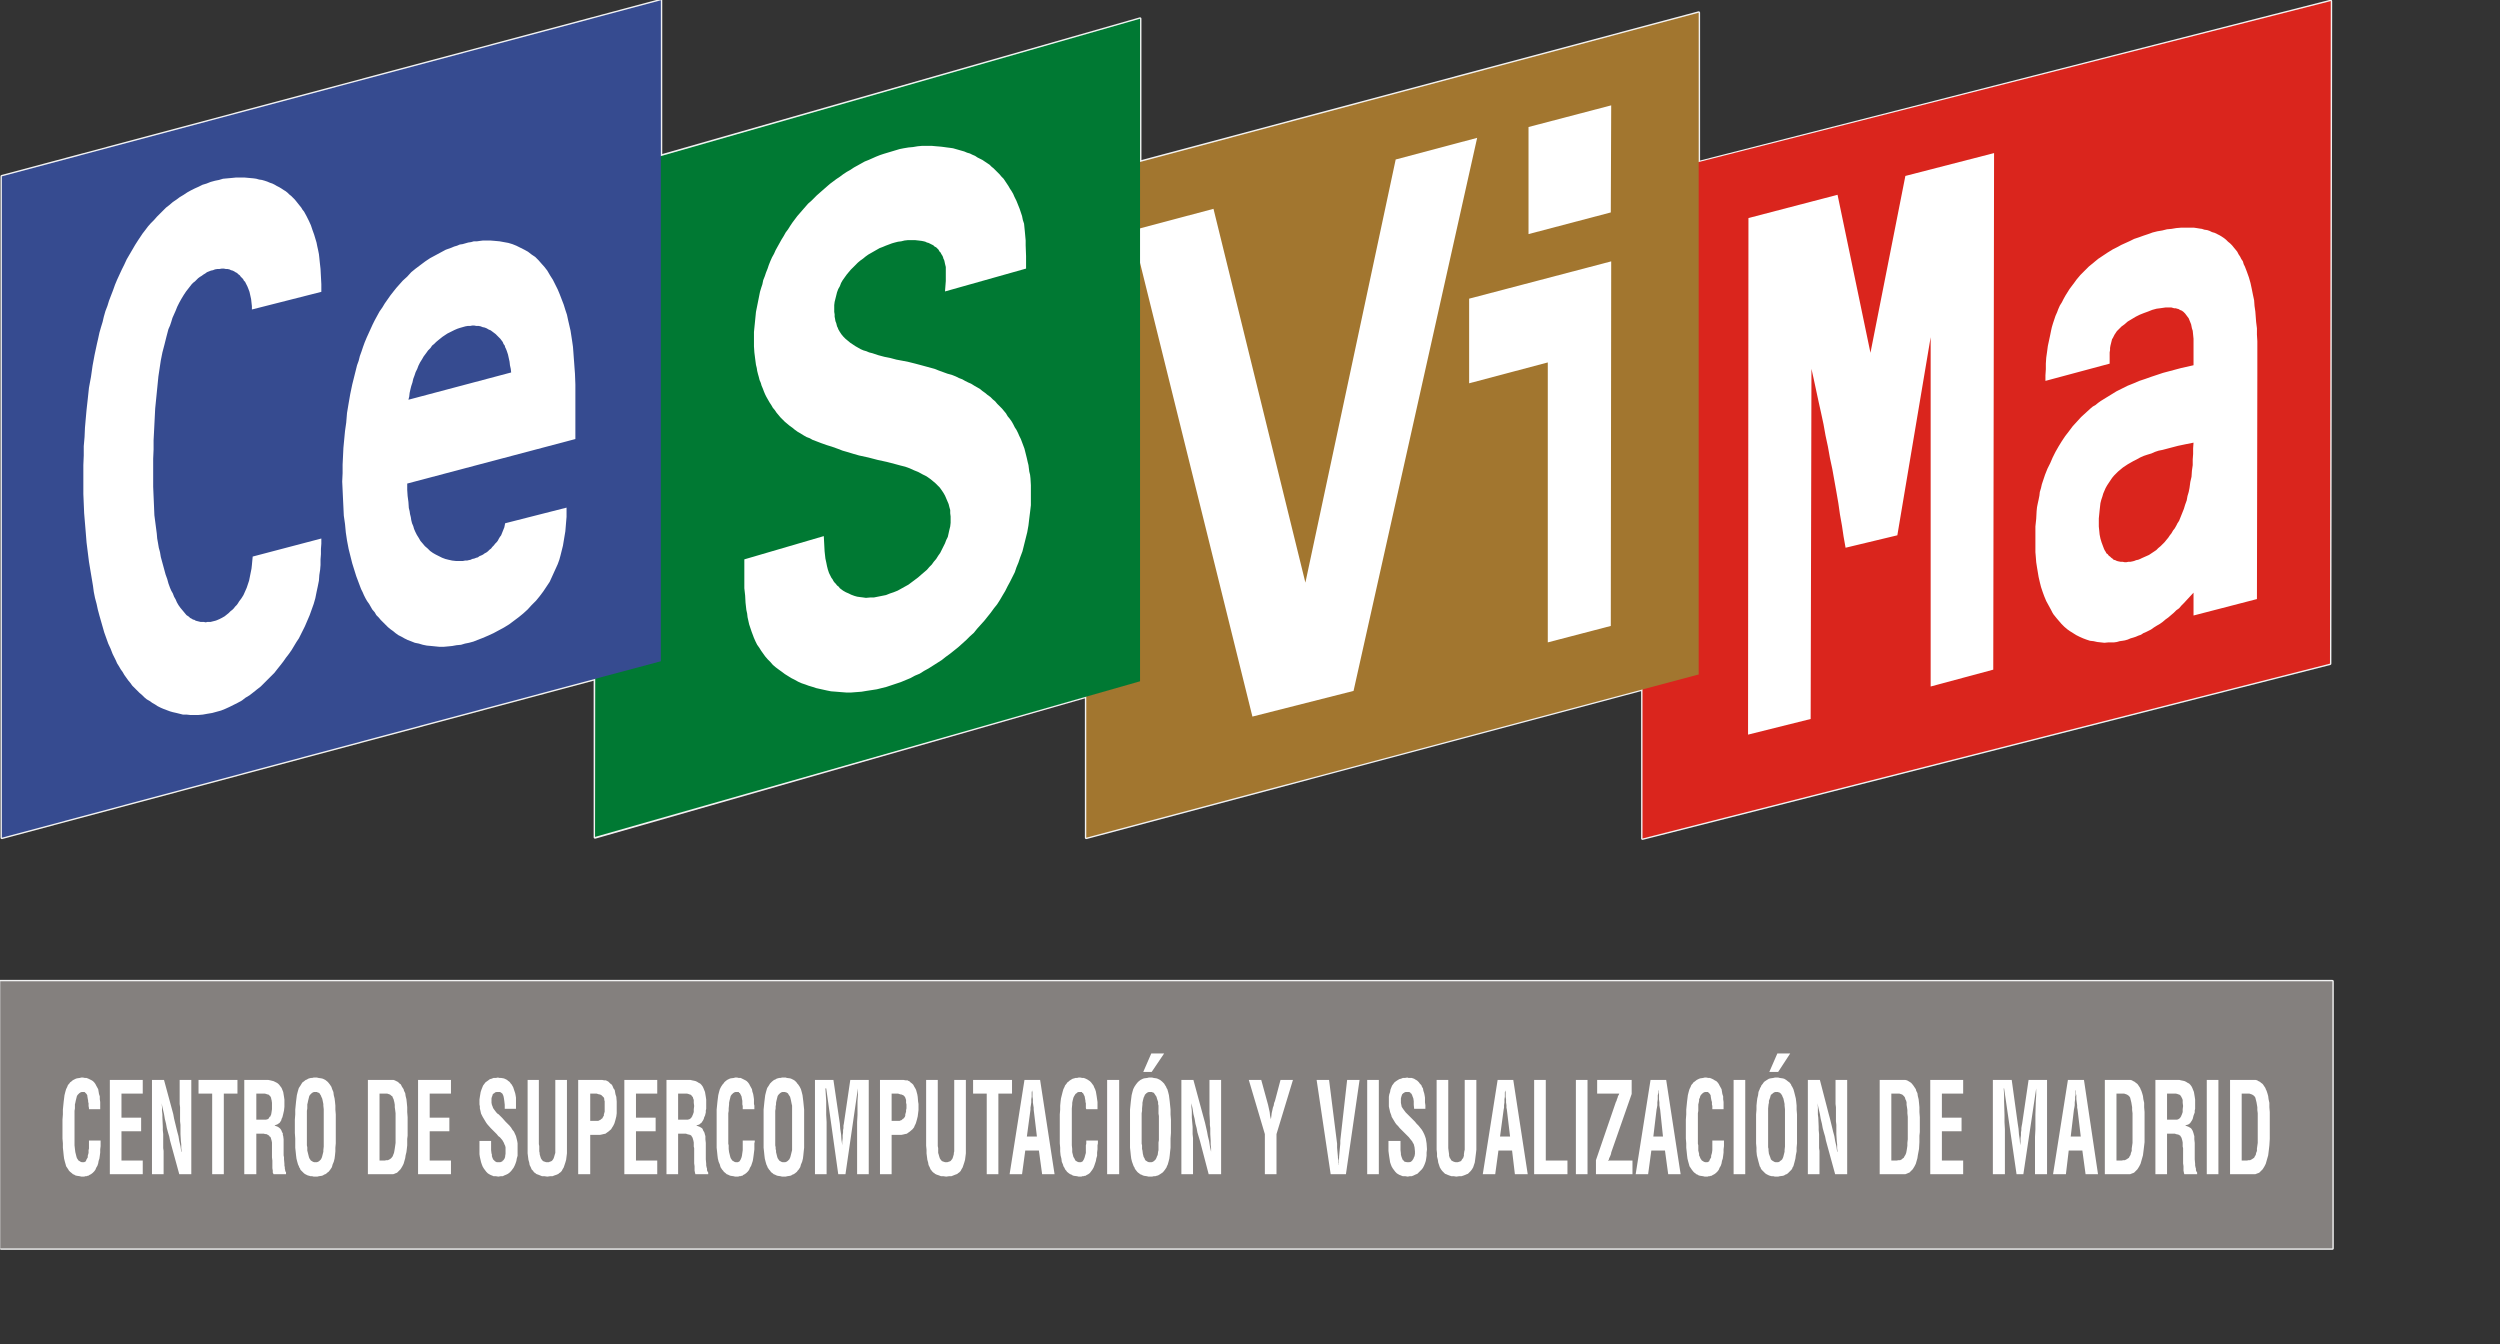 <?xml version="1.0" encoding="UTF-8" standalone="no"?>
<!-- Created with Inkscape (http://www.inkscape.org/) -->
<svg
   xmlns:svg="http://www.w3.org/2000/svg"
   xmlns="http://www.w3.org/2000/svg"
   version="1.0"
   width="208.92mm"
   height="112.33mm"
   id="svg2">
  <rect width="100%" height="100%" fill="#333333" stroke="none"/>
  <g
     id="logo">
    <g
       transform="translate(-1.815,-1.815)"
       id="logo-color">
      <path
         d="M 2.408,57.511 L 2.408,266.402 L 189.757,216.238 L 189.757,266.275 L 344.909,221.812 L 344.909,266.402 L 520.596,219.532 L 520.596,266.655 L 737.733,211.424 L 737.986,2.154 L 538.342,53.078 L 538.342,5.827 L 361.895,52.951 L 361.895,7.727 L 210.545,51.051 L 210.545,1.9 L 2.408,57.511 z M 1.901,396.12 L 738.493,396.12 L 738.493,311.753 L 1.901,311.753 L 1.901,396.12 z"
         id="path4"
         style="fill:#ffffff;fill-opacity:1;fill-rule:evenodd;stroke:none" />
      <path
         d="M 2.408,266.402 L 189.757,216.238 L 189.757,266.275 L 344.909,221.812 L 344.909,266.402 L 520.596,219.532 L 520.596,266.655 L 737.733,211.424 L 737.986,2.154 L 538.342,53.078 L 538.342,5.827 L 361.895,52.951 L 361.895,7.727 L 210.545,51.051 L 210.545,1.9 L 2.408,57.511 L 2.408,266.402 z"
         id="path6"
         style="fill:none;stroke:#f2f2f2;stroke-width:0.887px;stroke-linejoin:round;stroke-dasharray:none;stroke-opacity:1" />
      <path
         d="M 1.901,396.12 L 738.493,396.12 L 738.493,311.753 L 1.901,311.753 L 1.901,396.12"
         id="path8"
         style="fill:none;stroke:#f2f2f2;stroke-width:0.887px;stroke-linejoin:round;stroke-dasharray:none;stroke-opacity:1" />
      <path
         d="M 1.901,396.12 L 738.493,396.12 L 738.493,311.753 L 1.901,311.753 L 1.901,396.12 z"
         id="path10"
         style="fill:#84807e;fill-opacity:1;fill-rule:evenodd;stroke:none" />
      <path
         d="M 59.196,365.59 L 59.069,365.59 L 59.196,365.59 z M 52.858,350.262 L 52.858,350.262 L 52.858,350.262 z M 59.069,365.59 L 58.816,363.817 L 58.436,362.17 L 58.182,360.65 L 57.802,359.256 L 56.788,355.076 L 56.534,353.683 L 53.619,342.915 L 49.816,342.915 L 49.816,372.684 L 53.492,372.684 L 53.492,365.337 L 53.365,364.45 L 53.365,363.437 L 53.365,362.423 L 53.365,361.283 L 53.365,360.017 L 53.238,358.75 L 53.238,357.736 L 53.112,354.823 L 53.112,353.809 L 52.985,352.669 L 52.985,351.529 L 52.858,350.262 L 53.238,352.036 L 53.619,353.683 L 53.872,355.203 L 54.252,356.723 L 54.506,358.116 L 54.886,359.51 L 55.267,360.777 L 55.52,362.043 L 58.436,372.684 L 62.238,372.684 L 62.238,342.915 L 58.562,342.915 L 58.562,350.516 L 58.689,351.529 L 58.689,352.543 L 58.689,353.556 L 58.689,354.696 L 58.689,355.963 L 58.816,357.103 L 58.816,358.116 L 58.816,359.003 L 58.816,360.017 L 58.943,362.17 L 59.069,363.31 L 59.069,364.45 L 59.196,365.59 L 59.069,365.59 z M 159.208,353.683 L 159.082,353.683 L 159.208,353.683 z M 159.082,353.683 L 158.574,353.176 L 158.194,352.669 L 157.814,352.163 L 157.56,351.783 L 157.434,351.402 L 157.18,350.769 L 157.053,350.136 L 157.053,348.742 L 157.18,348.236 L 157.307,347.982 L 157.434,347.476 L 157.56,347.349 L 157.687,347.222 L 157.941,347.095 L 158.194,346.842 L 158.701,346.715 L 159.082,346.715 L 159.462,346.715 L 159.715,346.715 L 159.969,346.842 L 160.476,347.222 L 160.603,347.476 L 160.729,347.729 L 160.856,348.109 L 160.983,348.742 L 161.11,349.629 L 161.236,350.769 L 161.236,352.036 L 164.786,352.036 L 164.786,350.009 L 164.786,348.489 L 164.659,347.729 L 164.532,347.095 L 164.025,345.575 L 163.898,345.195 L 163.391,344.309 L 163.138,344.055 L 162.884,343.675 L 162.631,343.422 L 162.25,343.168 L 161.997,342.915 L 161.236,342.535 L 160.856,342.408 L 160.096,342.282 L 159.589,342.282 L 159.082,342.155 L 158.448,342.282 L 157.687,342.282 L 157.053,342.535 L 156.546,342.662 L 156.039,343.042 L 155.152,343.675 L 154.772,344.182 L 154.391,344.689 L 154.138,345.322 L 153.884,345.955 L 153.631,346.715 L 153.504,347.476 L 153.377,348.236 L 153.251,349.122 L 153.251,350.642 L 153.377,351.276 L 153.377,351.909 L 153.504,352.416 L 153.758,353.556 L 154.011,354.063 L 154.265,354.569 L 154.645,355.203 L 155.406,356.47 L 155.786,356.976 L 156.8,358.116 L 157.434,358.75 L 158.067,359.383 L 158.701,360.017 L 159.208,360.65 L 159.715,361.03 L 160.476,361.917 L 160.983,362.803 L 161.11,363.183 L 161.363,363.69 L 161.49,364.197 L 161.49,364.83 L 161.49,365.464 L 161.49,366.224 L 161.363,366.984 L 161.363,367.237 L 161.11,367.871 L 160.983,367.997 L 160.856,368.251 L 160.603,368.377 L 160.476,368.631 L 159.842,368.884 L 159.589,368.884 L 158.955,368.884 L 158.701,368.884 L 158.448,368.757 L 158.194,368.631 L 157.941,368.377 L 157.56,367.997 L 157.307,367.364 L 157.18,366.984 L 157.18,366.477 L 157.053,366.097 L 156.927,365.084 L 156.927,363.944 L 156.927,362.17 L 153.251,362.17 L 153.251,364.324 L 153.251,365.337 L 153.251,366.35 L 153.377,367.237 L 153.758,368.884 L 154.011,369.644 L 154.265,370.277 L 154.645,370.911 L 155.025,371.417 L 155.406,371.924 L 155.913,372.431 L 156.546,372.811 L 156.8,372.938 L 157.434,373.191 L 157.687,373.318 L 158.448,373.318 L 159.208,373.444 L 159.969,373.318 L 160.603,373.318 L 161.11,373.064 L 161.743,372.811 L 162.25,372.558 L 162.757,372.178 L 163.265,371.671 L 163.645,371.164 L 164.025,370.657 L 164.405,369.897 L 164.659,369.264 L 164.912,368.504 L 165.039,367.744 L 165.293,366.857 L 165.293,365.844 L 165.293,363.944 L 165.293,362.93 L 165.166,362.17 L 164.786,360.65 L 164.152,359.256 L 163.645,358.623 L 163.265,357.99 L 162.757,357.356 L 162.124,356.723 L 161.49,356.09 L 160.476,354.949 L 159.842,354.316 L 159.208,353.683 L 159.082,353.683 z M 272.784,345.575 L 272.784,345.575 L 272.784,345.575 z M 267.84,363.563 L 267.713,363.563 L 267.84,363.563 z M 272.784,345.575 L 272.784,347.602 L 272.657,349.629 L 272.657,351.783 L 272.657,353.936 L 272.53,356.216 L 272.53,358.496 L 272.53,372.684 L 276.206,372.684 L 276.206,342.915 L 270.375,342.915 L 268.347,356.723 L 268.22,357.356 L 268.22,358.116 L 268.094,358.75 L 268.094,359.51 L 267.967,360.397 L 267.967,361.283 L 267.84,362.423 L 267.84,363.563 L 267.587,361.79 L 267.46,360.017 L 267.206,358.37 L 267.079,356.723 L 265.051,342.915 L 259.22,342.915 L 259.22,372.684 L 262.896,372.684 L 262.896,363.31 L 262.896,360.903 L 262.896,356.216 L 262.77,353.936 L 262.77,349.629 L 262.643,347.602 L 262.516,345.575 L 262.77,345.575 L 266.572,372.684 L 268.854,372.684 L 272.784,345.575 L 272.784,345.575 z M 327.797,346.209 L 327.797,346.209 L 327.797,346.209 z M 327.797,346.209 L 327.923,346.842 L 327.923,347.349 L 327.923,347.729 L 327.923,348.236 L 328.05,348.996 L 328.05,350.009 L 328.177,350.896 L 328.304,351.656 L 328.304,352.289 L 329.318,360.777 L 326.149,360.777 L 327.29,352.289 L 327.29,351.656 L 327.416,350.896 L 327.543,350.009 L 327.543,348.996 L 327.67,348.236 L 327.67,347.729 L 327.67,347.349 L 327.67,346.842 L 327.797,346.209 L 327.797,346.209 z M 384.331,365.59 L 384.331,365.59 L 384.331,365.59 z M 378.12,350.262 L 378.12,350.262 L 378.12,350.262 z M 384.331,365.59 L 383.95,363.817 L 383.697,362.17 L 383.317,360.65 L 383.063,359.256 L 382.429,356.47 L 382.049,355.076 L 381.669,353.683 L 378.753,342.915 L 374.951,342.915 L 374.951,372.684 L 378.627,372.684 L 378.627,366.35 L 378.627,365.337 L 378.627,363.437 L 378.627,362.423 L 378.627,361.283 L 378.5,360.017 L 378.5,358.75 L 378.5,357.736 L 378.246,354.823 L 378.246,353.809 L 378.246,352.669 L 378.12,351.529 L 378.12,350.262 L 378.5,352.036 L 378.753,353.683 L 379.134,355.203 L 379.387,356.723 L 379.767,358.116 L 380.021,359.51 L 380.401,360.777 L 380.782,362.043 L 383.57,372.684 L 387.5,372.684 L 387.5,342.915 L 383.824,342.915 L 383.824,351.529 L 383.824,352.543 L 383.824,353.556 L 383.95,355.963 L 383.95,357.103 L 384.077,358.116 L 384.077,359.003 L 384.077,360.017 L 384.204,362.17 L 384.204,363.31 L 384.331,364.45 L 384.331,365.59 L 384.331,365.59 z M 403.218,355.329 L 403.218,355.329 L 403.218,355.329 z M 403.218,355.329 L 402.964,354.189 L 402.837,353.049 L 402.584,351.909 L 402.33,350.769 L 400.176,342.915 L 396.246,342.915 L 401.316,360.017 L 401.316,372.684 L 404.992,372.684 L 404.992,360.017 L 410.189,342.915 L 406.26,342.915 L 404.485,349.629 L 404.359,349.882 L 404.232,350.262 L 404.105,351.022 L 403.852,351.656 L 403.725,352.289 L 403.471,353.429 L 403.344,354.569 L 403.218,355.329 L 403.218,355.329 z M 424.64,369.644 L 424.513,369.644 L 424.64,369.644 z M 424.513,369.644 L 424.513,369.264 L 424.64,369.644 L 424.513,369.644 z M 424.513,369.264 L 424.513,368.884 L 424.513,368.377 L 424.386,367.364 L 424.386,367.11 L 424.26,365.717 L 424.133,364.324 L 424.133,363.057 L 424.006,362.043 L 421.598,342.915 L 417.668,342.915 L 422.105,372.684 L 426.922,372.684 L 431.231,342.915 L 427.302,342.915 L 425.147,362.043 L 425.147,363.057 L 425.02,364.324 L 424.893,365.717 L 424.767,367.11 L 424.767,367.364 L 424.64,368.377 L 424.64,368.884 L 424.64,369.264 L 424.513,369.264 z M 446.316,353.683 L 446.316,353.683 L 446.316,353.683 z M 446.316,353.683 L 445.808,353.176 L 445.428,352.669 L 445.048,352.163 L 444.794,351.783 L 444.541,351.402 L 444.414,350.769 L 444.287,350.136 L 444.287,349.502 L 444.287,348.742 L 444.414,348.236 L 444.668,347.476 L 444.794,347.349 L 444.921,347.222 L 445.048,347.095 L 445.301,346.969 L 445.428,346.842 L 445.808,346.715 L 446.316,346.715 L 446.569,346.715 L 446.823,346.715 L 447.203,346.842 L 447.33,347.095 L 447.583,347.222 L 447.71,347.476 L 447.837,347.729 L 447.963,348.109 L 448.217,348.742 L 448.344,349.629 L 448.344,350.769 L 448.47,352.036 L 452.02,352.036 L 452.02,350.896 L 451.893,350.009 L 451.893,348.489 L 451.766,347.729 L 451.639,347.095 L 451.386,346.335 L 451.259,345.575 L 451.006,345.195 L 450.879,344.942 L 450.752,344.562 L 450.499,344.309 L 450.245,344.055 L 449.991,343.675 L 449.738,343.422 L 449.484,343.168 L 449.104,342.915 L 448.851,342.788 L 448.47,342.535 L 448.09,342.408 L 447.71,342.282 L 447.203,342.282 L 446.696,342.282 L 446.316,342.155 L 445.555,342.282 L 444.921,342.282 L 444.287,342.535 L 443.78,342.662 L 443.147,343.042 L 442.766,343.295 L 442.259,343.675 L 441.879,344.182 L 441.499,344.689 L 441.245,345.322 L 440.992,345.955 L 440.865,346.715 L 440.611,347.476 L 440.485,348.236 L 440.485,349.122 L 440.485,350.009 L 440.485,350.642 L 440.485,351.276 L 440.611,351.909 L 440.738,352.416 L 440.865,353.049 L 441.245,354.063 L 441.372,354.569 L 441.752,355.203 L 442.132,355.836 L 442.513,356.47 L 442.893,356.976 L 443.4,357.483 L 443.907,358.116 L 444.541,358.75 L 445.175,359.383 L 445.808,360.017 L 446.442,360.65 L 446.823,361.03 L 447.203,361.537 L 447.837,362.297 L 448.09,362.803 L 448.344,363.183 L 448.597,364.197 L 448.724,365.464 L 448.724,366.224 L 448.597,366.984 L 448.47,367.237 L 448.344,367.49 L 448.217,367.871 L 448.09,367.997 L 447.963,368.251 L 447.583,368.631 L 447.456,368.757 L 446.949,368.884 L 446.696,368.884 L 446.189,368.884 L 445.555,368.757 L 445.301,368.631 L 445.175,368.377 L 444.921,368.251 L 444.794,367.997 L 444.541,367.364 L 444.414,366.984 L 444.287,366.477 L 444.287,366.097 L 444.161,365.084 L 444.161,363.944 L 444.161,362.17 L 440.358,362.17 L 440.358,365.337 L 440.485,366.35 L 440.611,367.237 L 440.738,367.997 L 440.865,368.884 L 441.118,369.644 L 441.372,370.277 L 441.752,370.911 L 442.132,371.417 L 442.513,371.924 L 443.02,372.431 L 443.654,372.811 L 443.907,372.938 L 444.287,373.064 L 444.541,373.191 L 444.921,373.318 L 445.682,373.318 L 446.442,373.444 L 447.076,373.318 L 447.71,373.318 L 448.344,373.064 L 448.851,372.811 L 449.484,372.558 L 449.865,372.178 L 450.372,371.671 L 450.879,371.164 L 451.259,370.657 L 451.639,369.897 L 451.893,369.264 L 452.146,368.504 L 452.273,367.744 L 452.4,366.857 L 452.4,365.844 L 452.527,364.83 L 452.4,362.93 L 452.273,362.17 L 452.146,361.41 L 451.893,360.65 L 451.639,360.017 L 451.259,359.256 L 450.879,358.623 L 450.372,357.99 L 449.865,357.356 L 449.231,356.723 L 448.724,356.09 L 448.09,355.456 L 447.583,354.949 L 446.949,354.316 L 446.316,353.683 L 446.316,353.683 z M 477.245,346.209 L 477.245,346.209 L 477.245,346.209 z M 477.245,346.209 L 477.371,346.842 L 477.371,347.349 L 477.371,347.729 L 477.371,348.236 L 477.498,348.996 L 477.498,350.009 L 477.625,350.896 L 477.625,351.656 L 477.752,352.289 L 478.766,360.777 L 475.597,360.777 L 476.737,352.289 L 476.864,351.656 L 476.864,350.896 L 476.991,350.009 L 476.991,348.996 L 477.118,348.236 L 477.118,347.729 L 477.118,347.349 L 477.118,346.842 L 477.245,346.209 L 477.245,346.209 z M 525.539,346.209 L 525.666,346.209 L 525.539,346.209 z M 525.666,346.209 L 525.666,346.842 L 525.793,347.349 L 525.793,347.729 L 525.793,348.236 L 525.793,348.996 L 525.92,350.009 L 525.92,350.896 L 526.046,351.656 L 526.173,352.289 L 527.06,360.777 L 524.018,360.777 L 525.032,352.289 L 525.159,351.656 L 525.286,350.896 L 525.286,350.009 L 525.413,348.996 L 525.413,348.236 L 525.413,347.729 L 525.539,347.349 L 525.539,346.842 L 525.539,346.209 L 525.666,346.209 z M 553.046,372.684 L 553.046,342.915 L 549.37,342.915 L 549.37,372.684 L 553.046,372.684 z M 542.652,362.043 L 542.652,363.563 L 542.652,364.07 L 542.652,365.084 L 542.525,365.97 L 542.271,366.857 L 542.271,367.364 L 541.891,367.997 L 541.638,368.631 L 541.384,368.757 L 541.131,368.884 L 540.75,368.884 L 540.37,368.884 L 539.99,368.757 L 539.61,368.504 L 539.356,368.377 L 539.102,367.997 L 538.849,367.617 L 538.722,367.237 L 538.469,366.73 L 538.469,366.224 L 538.215,365.21 L 538.215,364.704 L 538.215,364.197 L 538.215,363.563 L 538.088,363.057 L 538.088,353.429 L 538.215,352.669 L 538.215,351.909 L 538.215,350.642 L 538.342,350.136 L 538.469,349.502 L 538.469,348.996 L 538.722,348.489 L 538.849,347.982 L 539.102,347.602 L 539.356,347.349 L 539.61,347.095 L 539.99,346.842 L 540.37,346.715 L 540.75,346.715 L 541.004,346.715 L 541.257,346.715 L 541.511,346.969 L 541.638,347.095 L 541.891,347.349 L 542.018,347.602 L 542.145,347.856 L 542.145,348.109 L 542.271,348.869 L 542.398,349.502 L 542.525,349.882 L 542.525,350.262 L 542.525,350.642 L 542.652,351.149 L 542.652,351.783 L 542.652,352.163 L 546.201,352.163 L 546.201,351.022 L 546.201,350.516 L 546.201,349.882 L 546.074,348.996 L 546.074,348.109 L 545.821,347.349 L 545.694,346.589 L 545.567,345.829 L 544.933,344.689 L 544.68,344.182 L 544.3,343.675 L 543.919,343.295 L 543.412,343.042 L 543.032,342.788 L 542.525,342.535 L 541.891,342.282 L 541.384,342.282 L 540.75,342.155 L 540.243,342.155 L 539.736,342.282 L 538.849,342.408 L 538.469,342.535 L 537.708,342.915 L 537.074,343.422 L 536.694,343.675 L 536.441,344.055 L 536.187,344.309 L 535.934,344.689 L 535.807,345.069 L 535.427,345.829 L 535.173,346.715 L 534.919,347.729 L 534.793,348.742 L 534.666,349.756 L 534.539,351.022 L 534.412,352.289 L 534.412,353.809 L 534.286,355.456 L 534.286,361.41 L 534.412,362.93 L 534.412,364.324 L 534.539,365.464 L 534.666,366.73 L 534.793,367.744 L 535.046,368.757 L 535.3,369.644 L 535.427,370.151 L 535.68,370.531 L 536.187,371.291 L 536.694,371.924 L 536.948,372.178 L 537.328,372.431 L 537.581,372.684 L 537.962,372.811 L 538.342,373.064 L 538.849,373.191 L 539.736,373.318 L 540.243,373.444 L 541.131,373.444 L 541.511,373.318 L 541.891,373.318 L 542.145,373.191 L 542.398,373.191 L 542.778,372.938 L 543.286,372.684 L 543.793,372.304 L 544.3,371.798 L 544.68,371.291 L 544.933,370.657 L 545.314,370.024 L 545.567,369.264 L 545.694,368.504 L 545.947,367.744 L 546.074,366.857 L 546.201,365.844 L 546.201,364.83 L 546.328,363.817 L 546.328,363.563 L 546.328,362.93 L 546.328,362.423 L 546.328,362.043 L 542.652,362.043 z M 522.37,372.684 L 523.384,365.21 L 527.694,365.21 L 528.708,372.684 L 532.638,372.684 L 528.075,342.915 L 523.131,342.915 L 518.441,372.684 L 522.37,372.684 z M 505.892,372.684 L 517.427,372.684 L 517.427,368.377 L 510.709,368.377 L 510.328,368.377 L 510.075,368.377 L 509.695,368.504 L 509.948,368.124 L 510.075,367.617 L 510.328,367.11 L 510.582,366.477 L 510.709,365.97 L 510.709,365.844 L 517.173,347.349 L 517.173,342.915 L 506.272,342.915 L 506.272,347.222 L 512.737,347.222 L 512.99,347.222 L 513.244,347.222 L 513.117,347.602 L 512.864,347.982 L 512.737,348.489 L 512.483,349.122 L 512.357,349.629 L 512.23,349.756 L 505.892,368.251 L 505.892,372.684 z M 503.23,372.684 L 503.23,342.915 L 499.554,342.915 L 499.554,372.684 L 503.23,372.684 z M 496.892,372.684 L 496.892,368.377 L 490.047,368.377 L 490.047,342.915 L 486.371,342.915 L 486.371,372.684 L 496.892,372.684 z M 474.076,372.684 L 475.09,365.21 L 479.399,365.21 L 480.287,372.684 L 484.343,372.684 L 479.78,342.915 L 474.836,342.915 L 470.146,372.684 L 474.076,372.684 z M 464.442,363.183 L 464.442,363.817 L 464.442,364.45 L 464.442,364.957 L 464.315,365.464 L 464.188,366.35 L 464.188,366.857 L 464.062,367.237 L 463.935,367.617 L 463.681,367.871 L 463.301,368.504 L 463.048,368.631 L 462.667,368.757 L 462.287,368.884 L 461.907,368.884 L 461.526,368.884 L 461.019,368.757 L 460.766,368.631 L 460.512,368.504 L 460.132,368.251 L 460.005,367.871 L 459.752,367.617 L 459.625,367.237 L 459.498,366.857 L 459.498,366.35 L 459.372,365.464 L 459.245,364.45 L 459.245,342.915 L 455.569,342.915 L 455.569,364.957 L 455.696,366.097 L 455.696,367.11 L 455.949,368.124 L 456.076,369.011 L 456.329,369.771 L 456.583,370.531 L 456.963,371.164 L 457.343,371.671 L 457.977,372.304 L 458.231,372.558 L 458.611,372.684 L 458.865,372.811 L 459.498,373.064 L 460.259,373.318 L 461.019,373.318 L 461.78,373.444 L 462.667,373.318 L 463.428,373.318 L 464.188,373.064 L 464.822,372.811 L 465.076,372.684 L 465.456,372.558 L 465.71,372.304 L 466.343,371.671 L 466.724,371.164 L 467.104,370.531 L 467.357,369.771 L 467.611,369.011 L 467.738,368.124 L 467.864,367.11 L 467.991,366.097 L 468.118,364.957 L 468.118,363.69 L 468.118,342.915 L 464.442,342.915 L 464.442,363.183 z M 437.316,372.684 L 437.316,342.915 L 433.64,342.915 L 433.64,372.684 L 437.316,372.684 z M 362.909,340.382 L 365.571,340.382 L 369.5,334.554 L 365.444,334.554 L 362.909,340.382 z M 362.402,354.189 L 362.402,353.429 L 362.528,352.669 L 362.528,351.909 L 362.655,350.642 L 362.655,350.136 L 362.782,349.502 L 362.909,348.996 L 363.035,348.489 L 363.289,347.982 L 363.416,347.602 L 363.669,347.349 L 363.923,347.095 L 364.303,346.842 L 364.683,346.715 L 365.19,346.715 L 365.317,346.715 L 365.571,346.715 L 365.824,346.842 L 365.951,346.842 L 366.204,346.969 L 366.331,347.095 L 366.585,347.476 L 367.092,348.236 L 367.218,348.742 L 367.599,349.882 L 367.599,350.516 L 367.725,351.022 L 367.725,352.163 L 367.725,353.556 L 367.852,354.316 L 367.852,361.917 L 367.725,362.677 L 367.725,363.944 L 367.725,365.084 L 367.599,365.59 L 367.472,366.604 L 367.218,367.11 L 367.092,367.49 L 366.838,367.997 L 366.585,368.251 L 366.331,368.504 L 365.951,368.757 L 365.571,368.884 L 365.19,368.884 L 364.683,368.884 L 364.303,368.757 L 363.923,368.504 L 363.669,368.377 L 363.416,367.997 L 363.289,367.617 L 363.035,367.237 L 362.909,366.73 L 362.782,366.224 L 362.655,365.21 L 362.528,364.704 L 362.528,364.197 L 362.528,363.563 L 362.402,363.057 L 362.402,354.189 z M 358.726,359.637 L 358.726,361.41 L 358.726,362.93 L 358.726,364.324 L 358.852,365.464 L 358.979,366.73 L 359.106,367.744 L 359.359,368.757 L 359.866,370.151 L 360.12,370.531 L 360.247,370.911 L 360.5,371.291 L 361.007,371.924 L 361.261,372.178 L 361.641,372.431 L 361.895,372.684 L 362.275,372.811 L 362.782,373.064 L 363.162,373.191 L 364.049,373.318 L 364.557,373.444 L 365.697,373.444 L 366.204,373.318 L 366.711,373.318 L 367.092,373.191 L 367.599,373.064 L 368.232,372.684 L 368.613,372.431 L 368.993,372.178 L 369.247,371.924 L 369.754,371.291 L 370.007,370.911 L 370.261,370.531 L 370.387,370.151 L 370.641,369.644 L 370.894,368.757 L 371.148,367.744 L 371.275,366.73 L 371.401,365.464 L 371.528,364.324 L 371.528,362.93 L 371.528,361.41 L 371.655,359.637 L 371.655,355.456 L 371.528,353.809 L 371.528,352.289 L 371.401,351.022 L 371.275,349.756 L 371.148,348.742 L 371.021,347.729 L 370.768,346.715 L 370.514,345.829 L 370.261,345.449 L 370.134,345.069 L 369.88,344.689 L 369.5,344.055 L 369.12,343.675 L 368.866,343.422 L 368.232,342.915 L 367.472,342.535 L 367.092,342.408 L 366.204,342.282 L 365.697,342.155 L 364.683,342.155 L 364.176,342.282 L 363.162,342.408 L 362.782,342.535 L 362.021,342.915 L 361.388,343.422 L 361.134,343.675 L 360.627,344.309 L 360.373,344.689 L 360.12,345.069 L 359.74,345.829 L 359.486,346.715 L 359.233,347.729 L 359.106,348.742 L 358.979,349.756 L 358.852,351.022 L 358.726,352.289 L 358.726,353.809 L 358.726,355.456 L 358.726,359.637 z M 355.303,372.684 L 355.303,342.915 L 351.5,342.915 L 351.5,372.684 L 355.303,372.684 z M 344.909,362.043 L 344.909,363.057 L 344.782,363.563 L 344.782,364.577 L 344.782,365.084 L 344.782,365.464 L 344.782,365.97 L 344.529,366.857 L 344.402,367.364 L 344.148,367.997 L 343.768,368.631 L 343.515,368.757 L 343.261,368.884 L 343.008,368.884 L 342.501,368.884 L 342.12,368.757 L 341.487,368.377 L 341.106,367.617 L 340.853,367.237 L 340.599,366.224 L 340.472,365.717 L 340.472,364.704 L 340.346,363.563 L 340.346,352.669 L 340.346,351.909 L 340.472,350.642 L 340.472,350.136 L 340.599,349.502 L 340.853,348.489 L 341.106,347.982 L 341.36,347.602 L 341.487,347.349 L 341.867,347.095 L 342.12,346.842 L 342.501,346.715 L 343.008,346.715 L 343.515,346.715 L 343.641,346.969 L 343.895,347.095 L 344.148,347.602 L 344.275,347.856 L 344.402,348.109 L 344.529,348.869 L 344.655,349.502 L 344.655,349.882 L 344.782,350.262 L 344.782,350.642 L 344.782,351.149 L 344.782,351.783 L 344.909,352.163 L 348.458,352.163 L 348.458,351.022 L 348.458,350.516 L 348.458,349.882 L 348.331,348.996 L 348.205,348.109 L 348.078,347.349 L 347.951,346.589 L 347.698,345.829 L 347.444,345.322 L 347.191,344.689 L 346.81,344.182 L 346.43,343.675 L 346.05,343.295 L 345.67,343.042 L 345.289,342.788 L 344.782,342.535 L 344.148,342.282 L 343.641,342.282 L 343.008,342.155 L 342.501,342.155 L 341.994,342.282 L 341.487,342.282 L 341.106,342.408 L 340.599,342.535 L 339.965,342.915 L 339.585,343.168 L 339.332,343.422 L 338.951,343.675 L 338.698,344.055 L 338.191,344.689 L 338.064,345.069 L 337.684,345.829 L 337.43,346.715 L 337.177,347.729 L 336.923,348.742 L 336.796,349.756 L 336.67,351.022 L 336.67,352.289 L 336.543,353.809 L 336.543,355.456 L 336.543,361.41 L 336.543,362.93 L 336.67,364.324 L 336.67,365.464 L 336.796,366.73 L 337.05,367.744 L 337.177,368.757 L 337.557,369.644 L 337.684,370.151 L 337.937,370.531 L 338.318,371.291 L 338.571,371.544 L 338.825,371.924 L 339.458,372.431 L 339.839,372.684 L 340.219,372.811 L 340.599,373.064 L 340.979,373.191 L 341.994,373.318 L 342.501,373.444 L 343.388,373.444 L 343.641,373.318 L 344.022,373.318 L 344.402,373.191 L 344.655,373.191 L 345.036,372.938 L 345.289,372.811 L 345.543,372.684 L 346.05,372.304 L 346.43,371.798 L 346.81,371.291 L 347.191,370.657 L 347.444,370.024 L 347.698,369.264 L 347.951,368.504 L 348.078,367.744 L 348.331,366.857 L 348.331,365.844 L 348.458,364.83 L 348.458,363.817 L 348.458,363.563 L 348.585,362.93 L 348.585,362.423 L 348.585,362.043 L 344.909,362.043 z M 324.628,372.684 L 325.642,365.21 L 329.952,365.21 L 330.966,372.684 L 334.895,372.684 L 330.332,342.915 L 325.388,342.915 L 320.698,372.684 L 324.628,372.684 z M 309.163,347.222 L 313.473,347.222 L 313.473,372.684 L 317.149,372.684 L 317.149,347.222 L 321.459,347.222 L 321.459,342.915 L 309.163,342.915 L 309.163,347.222 z M 303.206,363.183 L 303.206,364.45 L 303.206,364.957 L 303.206,365.464 L 303.079,365.97 L 303.079,366.35 L 302.825,367.237 L 302.699,367.617 L 302.572,367.871 L 302.065,368.504 L 301.811,368.631 L 301.431,368.757 L 301.051,368.884 L 300.67,368.884 L 300.29,368.884 L 299.91,368.757 L 299.53,368.631 L 299.276,368.504 L 298.769,367.871 L 298.642,367.617 L 298.515,367.237 L 298.262,366.35 L 298.135,365.97 L 298.135,365.464 L 298.135,364.957 L 298.135,364.45 L 298.008,363.817 L 298.008,342.915 L 294.332,342.915 L 294.332,363.69 L 294.459,364.957 L 294.459,366.097 L 294.586,367.11 L 294.713,368.124 L 294.966,369.011 L 295.093,369.771 L 295.473,370.531 L 295.727,371.164 L 295.98,371.417 L 296.107,371.671 L 296.361,371.924 L 296.614,372.178 L 296.868,372.304 L 297.121,372.558 L 297.375,372.684 L 297.628,372.811 L 298.389,373.064 L 299.023,373.318 L 299.783,373.318 L 300.67,373.444 L 301.558,373.318 L 302.318,373.318 L 302.952,373.064 L 303.586,372.811 L 303.966,372.684 L 304.22,372.558 L 304.473,372.304 L 304.727,372.178 L 304.98,371.924 L 305.234,371.671 L 305.487,371.164 L 305.867,370.531 L 306.121,369.771 L 306.375,369.011 L 306.628,368.124 L 306.755,367.11 L 306.882,366.097 L 306.882,364.957 L 306.882,342.915 L 303.206,342.915 L 303.206,363.183 z M 283.431,372.684 L 283.431,360.27 L 285.966,360.27 L 286.473,360.27 L 287.107,360.143 L 287.614,360.017 L 288.248,359.89 L 288.755,359.51 L 289.135,359.256 L 290.023,358.496 L 290.53,357.863 L 290.656,357.483 L 291.037,356.723 L 291.164,356.343 L 291.417,355.456 L 291.671,354.443 L 291.797,353.429 L 291.924,352.416 L 291.924,350.516 L 291.797,349.756 L 291.671,348.236 L 291.544,347.476 L 291.164,346.082 L 290.91,345.575 L 290.53,344.942 L 290.276,344.435 L 289.896,344.055 L 289.389,343.675 L 289.135,343.422 L 289.009,343.295 L 288.628,343.168 L 288.502,343.042 L 287.868,343.042 L 287.234,342.915 L 279.755,342.915 L 279.755,372.684 L 283.431,372.684 z M 283.431,347.222 L 285.459,347.222 L 285.84,347.349 L 286.22,347.476 L 286.473,347.476 L 286.727,347.602 L 287.107,347.729 L 287.488,348.109 L 287.614,348.236 L 287.741,348.489 L 287.868,348.869 L 287.995,349.249 L 287.995,349.629 L 287.995,350.136 L 288.121,350.642 L 288.121,351.909 L 287.995,352.416 L 287.995,352.923 L 287.741,353.809 L 287.741,354.189 L 287.614,354.569 L 287.234,355.076 L 286.981,355.203 L 286.727,355.456 L 286.6,355.583 L 286.22,355.71 L 285.966,355.836 L 285.713,355.836 L 283.431,355.836 L 283.431,347.222 z M 246.671,354.189 L 246.671,352.669 L 246.798,351.909 L 246.798,351.276 L 246.925,350.642 L 246.925,350.136 L 247.052,349.502 L 247.305,348.489 L 247.432,347.982 L 247.685,347.602 L 247.939,347.349 L 248.192,347.095 L 248.573,346.842 L 248.953,346.715 L 249.333,346.715 L 249.587,346.715 L 249.84,346.715 L 249.967,346.842 L 250.221,346.842 L 250.347,346.969 L 250.601,347.095 L 250.728,347.222 L 250.854,347.476 L 251.108,347.856 L 251.361,348.236 L 251.488,348.742 L 251.615,349.249 L 251.742,349.882 L 251.868,350.516 L 251.995,351.022 L 251.995,351.656 L 251.995,352.163 L 251.995,352.923 L 251.995,363.437 L 251.995,363.944 L 251.995,364.577 L 251.995,365.084 L 251.615,366.604 L 251.488,367.11 L 251.361,367.49 L 251.108,367.997 L 250.854,368.251 L 250.601,368.504 L 250.221,368.757 L 249.84,368.884 L 249.333,368.884 L 248.953,368.884 L 248.573,368.757 L 247.939,368.377 L 247.432,367.617 L 247.305,367.237 L 247.052,366.224 L 246.925,365.717 L 246.925,365.21 L 246.798,364.704 L 246.798,364.197 L 246.671,363.563 L 246.671,354.189 z M 242.995,359.637 L 242.995,361.41 L 242.995,362.93 L 242.995,364.324 L 243.122,365.464 L 243.249,366.73 L 243.376,367.744 L 243.629,368.757 L 243.883,369.644 L 244.136,370.151 L 244.263,370.531 L 244.77,371.291 L 245.024,371.544 L 245.277,371.924 L 245.531,372.178 L 245.911,372.431 L 246.164,372.684 L 246.545,372.811 L 247.052,373.064 L 247.432,373.191 L 248.319,373.318 L 248.826,373.444 L 249.967,373.444 L 250.474,373.318 L 251.361,373.191 L 251.742,373.064 L 252.122,372.811 L 252.502,372.684 L 252.883,372.431 L 253.516,371.924 L 253.77,371.544 L 254.023,371.291 L 254.53,370.531 L 254.657,370.151 L 254.784,369.644 L 255.164,368.757 L 255.418,367.744 L 255.544,366.73 L 255.671,365.464 L 255.798,364.324 L 255.798,362.93 L 255.798,361.41 L 255.798,355.456 L 255.798,353.809 L 255.798,352.289 L 255.671,351.022 L 255.544,349.756 L 255.418,348.742 L 255.291,347.729 L 255.037,346.715 L 254.784,345.829 L 254.404,345.069 L 254.15,344.689 L 253.897,344.309 L 253.643,344.055 L 253.39,343.675 L 253.136,343.422 L 252.883,343.168 L 252.502,342.915 L 251.742,342.535 L 251.361,342.408 L 250.347,342.282 L 249.967,342.155 L 248.826,342.155 L 248.319,342.282 L 247.939,342.282 L 247.432,342.408 L 247.052,342.535 L 246.671,342.788 L 246.291,342.915 L 245.657,343.422 L 245.404,343.675 L 245.024,344.055 L 244.643,344.689 L 244.39,345.069 L 244.136,345.449 L 244.009,345.829 L 243.756,346.715 L 243.502,347.729 L 243.376,348.742 L 243.249,349.756 L 243.122,351.022 L 242.995,352.289 L 242.995,353.809 L 242.995,355.456 L 242.995,359.637 z M 236.404,362.043 L 236.404,363.563 L 236.404,364.07 L 236.404,365.084 L 236.277,365.97 L 236.15,366.857 L 236.024,367.364 L 235.77,367.997 L 235.39,368.631 L 235.136,368.757 L 234.883,368.884 L 234.629,368.884 L 234.122,368.884 L 233.742,368.757 L 233.362,368.504 L 233.108,368.377 L 232.855,367.997 L 232.601,367.617 L 232.474,367.237 L 232.348,366.73 L 232.221,366.224 L 232.094,365.717 L 231.967,364.704 L 231.967,364.197 L 231.967,363.563 L 231.841,363.057 L 231.841,353.429 L 231.967,352.669 L 231.967,351.909 L 232.094,350.642 L 232.094,350.136 L 232.221,349.502 L 232.348,348.996 L 232.474,348.489 L 232.601,347.982 L 232.855,347.602 L 233.108,347.349 L 233.362,347.095 L 233.742,346.842 L 234.122,346.715 L 234.629,346.715 L 234.756,346.715 L 235.136,346.715 L 235.263,346.969 L 235.517,347.095 L 235.643,347.349 L 235.77,347.602 L 235.897,347.856 L 236.024,348.109 L 236.15,348.869 L 236.277,349.502 L 236.277,349.882 L 236.277,350.262 L 236.277,350.642 L 236.404,351.149 L 236.404,351.783 L 236.404,352.163 L 240.08,352.163 L 240.08,351.022 L 239.953,350.516 L 239.953,349.882 L 239.953,348.996 L 239.826,348.109 L 239.7,347.349 L 239.446,346.589 L 239.319,345.829 L 238.686,344.689 L 238.432,344.182 L 238.052,343.675 L 237.672,343.295 L 237.291,343.042 L 236.784,342.788 L 236.277,342.535 L 235.77,342.282 L 235.136,342.282 L 234.629,342.155 L 233.996,342.155 L 233.615,342.282 L 232.601,342.408 L 232.221,342.535 L 231.46,342.915 L 230.827,343.422 L 230.573,343.675 L 230.32,344.055 L 230.066,344.309 L 229.813,344.689 L 229.559,345.069 L 229.179,345.829 L 228.925,346.715 L 228.672,347.729 L 228.545,348.742 L 228.418,349.756 L 228.291,351.022 L 228.165,352.289 L 228.165,353.809 L 228.165,355.456 L 228.165,361.41 L 228.165,362.93 L 228.165,364.324 L 228.291,365.464 L 228.418,366.73 L 228.545,367.744 L 228.798,368.757 L 229.179,369.644 L 229.306,370.151 L 229.432,370.531 L 229.939,371.291 L 230.193,371.544 L 230.446,371.924 L 231.08,372.431 L 231.334,372.684 L 231.714,372.811 L 232.221,373.064 L 232.601,373.191 L 233.489,373.318 L 233.996,373.444 L 235.01,373.444 L 235.263,373.318 L 235.643,373.318 L 236.024,373.191 L 236.277,373.191 L 236.531,372.938 L 236.784,372.811 L 237.038,372.684 L 237.545,372.304 L 238.052,371.798 L 238.432,371.291 L 238.686,370.657 L 239.066,370.024 L 239.319,369.264 L 239.573,368.504 L 239.7,367.744 L 239.826,366.857 L 239.953,365.844 L 240.08,364.83 L 240.08,363.817 L 240.08,363.563 L 240.08,362.93 L 240.207,362.423 L 240.207,362.043 L 236.404,362.043 z M 215.996,347.222 L 218.785,347.222 L 219.292,347.349 L 219.545,347.476 L 219.799,347.476 L 219.925,347.602 L 220.179,347.729 L 220.306,347.982 L 220.432,348.109 L 220.686,348.362 L 220.686,348.616 L 220.813,348.869 L 220.939,349.249 L 220.939,350.136 L 221.066,351.149 L 220.939,352.163 L 220.939,353.049 L 220.686,353.809 L 220.559,354.063 L 220.432,354.443 L 220.306,354.569 L 220.179,354.823 L 219.925,355.076 L 219.545,355.329 L 219.038,355.456 L 215.996,355.456 L 215.996,347.222 z M 216.63,359.89 L 217.771,359.89 L 218.151,359.89 L 218.531,359.89 L 218.785,360.017 L 219.799,360.27 L 220.179,360.523 L 220.306,360.777 L 220.559,361.157 L 220.813,362.043 L 220.939,362.677 L 220.939,363.31 L 220.939,363.944 L 221.066,364.45 L 221.066,367.364 L 221.066,368.377 L 221.066,369.264 L 221.193,370.151 L 221.193,370.784 L 221.193,371.544 L 221.32,372.178 L 221.447,372.684 L 225.503,372.684 L 225.503,372.178 L 225.376,371.924 L 225.249,371.798 L 225.123,371.417 L 225.123,370.911 L 224.996,370.531 L 224.869,369.897 L 224.869,369.391 L 224.742,367.997 L 224.742,367.364 L 224.742,366.73 L 224.742,365.21 L 224.742,364.45 L 224.742,362.803 L 224.615,361.663 L 224.615,360.65 L 224.489,360.27 L 224.362,359.763 L 224.235,359.383 L 223.982,359.003 L 223.855,358.75 L 223.728,358.37 L 223.475,358.116 L 222.841,357.736 L 222.207,357.483 L 221.827,357.356 L 221.827,357.23 L 222.334,357.103 L 222.714,356.976 L 222.968,356.723 L 223.348,356.47 L 223.601,356.09 L 223.855,355.71 L 224.108,355.203 L 224.235,354.696 L 224.489,354.189 L 224.615,353.683 L 224.742,353.176 L 224.742,352.543 L 224.869,352.036 L 224.869,351.402 L 224.869,349.122 L 224.742,348.236 L 224.615,347.476 L 224.489,346.715 L 224.235,346.082 L 223.982,345.449 L 223.728,344.942 L 223.348,344.435 L 222.968,344.055 L 222.461,343.802 L 222.08,343.549 L 221.573,343.295 L 221.066,343.168 L 220.432,343.042 L 219.925,342.915 L 212.32,342.915 L 212.32,372.684 L 215.996,372.684 L 215.996,359.89 L 216.63,359.89 z M 209.405,372.684 L 209.405,368.377 L 202.686,368.377 L 202.686,359.13 L 208.897,359.13 L 208.897,354.823 L 202.686,354.823 L 202.686,347.222 L 209.405,347.222 L 209.405,342.915 L 199.01,342.915 L 199.01,372.684 L 209.405,372.684 z M 188.236,372.684 L 188.236,360.27 L 190.644,360.27 L 191.278,360.27 L 191.912,360.143 L 192.419,360.017 L 193.053,359.89 L 193.56,359.51 L 193.94,359.256 L 194.827,358.496 L 195.208,357.863 L 195.461,357.483 L 195.841,356.723 L 195.968,356.343 L 196.222,355.456 L 196.475,354.443 L 196.602,353.429 L 196.602,352.416 L 196.602,350.516 L 196.602,349.756 L 196.475,348.236 L 196.222,347.476 L 195.968,346.082 L 195.588,345.575 L 195.334,344.942 L 195.081,344.435 L 194.574,344.055 L 194.194,343.675 L 193.94,343.422 L 193.686,343.295 L 193.433,343.168 L 193.179,343.042 L 192.672,343.042 L 192.039,342.915 L 184.433,342.915 L 184.433,372.684 L 188.236,372.684 z M 188.236,347.222 L 190.264,347.222 L 190.644,347.349 L 191.025,347.476 L 191.278,347.476 L 191.532,347.602 L 191.785,347.729 L 192.165,348.109 L 192.292,348.236 L 192.546,348.489 L 192.672,348.869 L 192.672,349.249 L 192.799,349.629 L 192.799,350.136 L 192.799,350.642 L 192.799,351.909 L 192.799,352.416 L 192.799,352.923 L 192.546,353.809 L 192.546,354.189 L 192.292,354.569 L 192.039,355.076 L 191.785,355.203 L 191.532,355.456 L 191.278,355.583 L 191.025,355.71 L 190.771,355.836 L 190.518,355.836 L 188.236,355.836 L 188.236,347.222 z M 177.208,363.183 L 177.208,364.45 L 177.208,364.957 L 177.208,365.464 L 177.208,365.97 L 177.081,366.35 L 176.828,367.237 L 176.701,367.617 L 176.574,367.871 L 176.321,368.251 L 176.067,368.504 L 175.814,368.631 L 175.433,368.757 L 175.18,368.884 L 174.673,368.884 L 174.292,368.884 L 173.912,368.757 L 173.532,368.631 L 173.278,368.504 L 172.771,367.871 L 172.645,367.617 L 172.518,367.237 L 172.264,366.35 L 172.264,365.97 L 172.138,365.464 L 172.138,364.957 L 172.138,363.817 L 172.011,363.183 L 172.011,342.915 L 168.462,342.915 L 168.462,364.957 L 168.462,366.097 L 168.588,367.11 L 168.715,368.124 L 168.969,369.011 L 169.095,369.771 L 169.476,370.531 L 169.729,371.164 L 169.983,371.417 L 170.236,371.671 L 170.363,371.924 L 170.617,372.178 L 170.87,372.304 L 171.124,372.558 L 171.377,372.684 L 171.757,372.811 L 172.391,373.064 L 173.025,373.318 L 173.785,373.318 L 174.673,373.444 L 175.56,373.318 L 176.321,373.318 L 176.954,373.064 L 177.715,372.811 L 177.968,372.684 L 178.222,372.558 L 178.476,372.304 L 178.729,372.178 L 178.983,371.924 L 179.236,371.671 L 179.363,371.417 L 179.49,371.164 L 179.87,370.531 L 180.123,369.771 L 180.377,369.011 L 180.63,368.124 L 180.757,367.11 L 180.884,366.097 L 180.884,364.957 L 180.884,342.915 L 177.208,342.915 L 177.208,363.183 z M 144.251,372.684 L 144.251,368.377 L 137.533,368.377 L 137.533,359.13 L 143.744,359.13 L 143.744,354.823 L 137.533,354.823 L 137.533,347.222 L 144.251,347.222 L 144.251,342.915 L 133.857,342.915 L 133.857,372.684 L 144.251,372.684 z M 124.857,372.684 L 125.237,372.684 L 125.617,372.684 L 125.998,372.684 L 126.378,372.558 L 126.631,372.431 L 127.012,372.304 L 127.265,372.178 L 127.772,371.671 L 128.279,371.164 L 128.533,370.784 L 128.913,370.151 L 129.293,369.391 L 129.547,368.504 L 129.8,367.617 L 129.927,366.73 L 130.181,365.717 L 130.307,364.704 L 130.434,363.563 L 130.434,361.537 L 130.561,360.523 L 130.561,359.383 L 130.561,357.99 L 130.561,356.596 L 130.561,354.696 L 130.434,353.049 L 130.434,351.529 L 130.307,350.136 L 130.181,348.996 L 129.927,347.982 L 129.8,347.095 L 129.42,346.335 L 129.293,345.829 L 128.786,345.069 L 128.406,344.309 L 128.026,344.055 L 127.772,343.802 L 127.519,343.549 L 126.758,343.168 L 126.505,343.042 L 126.124,342.915 L 118.012,342.915 L 118.012,372.684 L 124.857,372.684 z M 121.688,368.377 L 121.688,347.222 L 124.096,347.222 L 124.477,347.349 L 124.857,347.476 L 125.11,347.602 L 125.364,347.856 L 125.744,348.109 L 125.871,348.489 L 126.124,348.996 L 126.251,349.502 L 126.378,350.009 L 126.505,350.769 L 126.505,351.529 L 126.631,352.416 L 126.758,353.429 L 126.758,354.569 L 126.758,355.836 L 126.758,357.103 L 126.758,358.876 L 126.758,360.397 L 126.758,361.663 L 126.758,362.803 L 126.631,363.69 L 126.505,364.577 L 126.378,365.337 L 126.251,365.97 L 125.998,366.604 L 125.871,366.984 L 125.491,367.49 L 125.237,367.744 L 124.857,367.997 L 124.35,368.251 L 123.843,368.251 L 123.336,368.377 L 121.688,368.377 z M 98.745,354.189 L 98.745,352.669 L 98.871,351.909 L 98.871,351.276 L 98.871,350.642 L 98.998,350.136 L 99.125,349.502 L 99.378,348.489 L 99.505,347.982 L 99.759,347.602 L 100.012,347.349 L 100.266,347.095 L 100.646,346.842 L 101.026,346.715 L 101.407,346.715 L 101.66,346.715 L 101.914,346.715 L 102.04,346.842 L 102.294,346.842 L 102.421,346.969 L 102.674,347.095 L 102.801,347.222 L 102.928,347.476 L 103.181,347.856 L 103.308,348.236 L 103.561,348.742 L 103.688,349.249 L 103.815,349.882 L 103.942,350.516 L 103.942,351.022 L 104.068,352.163 L 104.068,352.923 L 104.068,353.556 L 104.068,362.677 L 104.068,363.437 L 104.068,363.944 L 103.942,365.084 L 103.942,365.59 L 103.688,366.604 L 103.561,367.11 L 103.435,367.49 L 103.181,367.997 L 102.928,368.251 L 102.674,368.504 L 102.294,368.757 L 101.914,368.884 L 101.407,368.884 L 101.026,368.884 L 100.646,368.757 L 100.266,368.504 L 100.012,368.377 L 99.505,367.617 L 99.378,367.237 L 99.125,366.224 L 98.871,365.21 L 98.871,364.704 L 98.871,364.197 L 98.745,363.563 L 98.745,354.189 z M 94.942,359.637 L 95.069,361.41 L 95.069,362.93 L 95.069,364.324 L 95.195,365.464 L 95.322,366.73 L 95.449,367.744 L 95.702,368.757 L 95.956,369.644 L 96.209,370.151 L 96.336,370.531 L 96.59,370.911 L 96.716,371.291 L 97.35,371.924 L 97.604,372.178 L 97.857,372.431 L 98.238,372.684 L 98.998,373.064 L 99.505,373.191 L 99.885,373.318 L 100.392,373.318 L 100.9,373.444 L 102.04,373.444 L 102.547,373.318 L 103.435,373.191 L 103.815,373.064 L 104.195,372.811 L 104.575,372.684 L 104.956,372.431 L 105.209,372.178 L 105.59,371.924 L 106.097,371.291 L 106.604,370.531 L 106.73,370.151 L 106.857,369.644 L 107.237,368.757 L 107.491,367.744 L 107.618,366.73 L 107.744,365.464 L 107.744,364.324 L 107.871,362.93 L 107.871,361.41 L 107.871,355.456 L 107.871,353.809 L 107.744,352.289 L 107.744,351.022 L 107.618,349.756 L 107.491,348.742 L 107.237,347.729 L 107.111,346.715 L 106.73,345.829 L 106.477,345.069 L 106.223,344.689 L 105.97,344.309 L 105.463,343.675 L 105.209,343.422 L 104.575,342.915 L 103.815,342.535 L 103.308,342.408 L 102.421,342.282 L 101.914,342.155 L 100.9,342.155 L 100.392,342.282 L 100.012,342.282 L 99.505,342.408 L 99.125,342.535 L 98.745,342.788 L 98.364,342.915 L 97.731,343.422 L 97.35,343.675 L 97.097,344.055 L 96.716,344.689 L 96.463,345.069 L 96.209,345.449 L 96.083,345.829 L 95.829,346.715 L 95.576,347.729 L 95.449,348.742 L 95.322,349.756 L 95.195,351.022 L 95.069,352.289 L 95.069,353.809 L 94.942,355.456 L 94.942,359.637 z M 82.773,347.222 L 85.435,347.222 L 85.942,347.349 L 86.196,347.476 L 86.449,347.476 L 86.703,347.602 L 86.829,347.729 L 87.083,347.982 L 87.21,348.109 L 87.336,348.362 L 87.463,348.616 L 87.463,348.869 L 87.59,349.249 L 87.717,350.136 L 87.717,351.149 L 87.717,352.163 L 87.59,353.049 L 87.463,353.809 L 87.336,354.063 L 87.21,354.443 L 86.956,354.569 L 86.829,354.823 L 86.703,355.076 L 86.322,355.329 L 85.815,355.456 L 82.773,355.456 L 82.773,347.222 z M 83.407,359.89 L 84.421,359.89 L 84.801,359.89 L 85.181,359.89 L 85.562,360.017 L 85.942,360.017 L 86.196,360.143 L 86.449,360.27 L 86.829,360.523 L 86.956,360.777 L 87.21,360.903 L 87.336,361.157 L 87.59,362.043 L 87.717,362.677 L 87.717,363.31 L 87.717,363.944 L 87.717,364.45 L 87.717,367.364 L 87.843,368.377 L 87.843,369.264 L 87.843,370.151 L 87.843,370.784 L 87.97,371.544 L 87.97,372.178 L 88.224,372.684 L 92.153,372.684 L 92.153,372.178 L 92.153,371.924 L 91.9,371.798 L 91.9,371.417 L 91.773,370.911 L 91.773,370.531 L 91.646,369.897 L 91.646,369.391 L 91.519,367.997 L 91.519,367.364 L 91.393,366.73 L 91.393,364.45 L 91.393,363.563 L 91.393,362.803 L 91.393,361.663 L 91.266,360.65 L 91.139,360.27 L 91.139,359.763 L 90.886,359.383 L 90.759,359.003 L 90.632,358.75 L 90.379,358.37 L 90.125,358.116 L 89.618,357.736 L 88.984,357.483 L 88.604,357.356 L 88.604,357.23 L 88.984,357.103 L 89.365,356.976 L 89.745,356.723 L 90.125,356.47 L 90.379,356.09 L 90.632,355.71 L 90.759,355.203 L 91.012,354.696 L 91.139,354.189 L 91.266,353.683 L 91.519,352.543 L 91.646,351.402 L 91.646,349.122 L 91.519,348.236 L 91.393,347.476 L 91.266,346.715 L 91.012,346.082 L 90.759,345.449 L 90.379,344.942 L 89.998,344.435 L 89.618,344.055 L 89.238,343.802 L 88.731,343.549 L 88.224,343.295 L 87.717,343.168 L 87.21,343.042 L 86.576,342.915 L 78.97,342.915 L 78.97,372.684 L 82.773,372.684 L 82.773,359.89 L 83.407,359.89 z M 64.52,347.222 L 68.83,347.222 L 68.83,372.684 L 72.506,372.684 L 72.506,347.222 L 76.815,347.222 L 76.815,342.915 L 64.52,342.915 L 64.52,347.222 z M 46.901,372.684 L 46.901,368.377 L 40.182,368.377 L 40.182,359.13 L 46.393,359.13 L 46.393,354.823 L 40.182,354.823 L 40.182,347.222 L 46.901,347.222 L 46.901,342.915 L 36.506,342.915 L 36.506,372.684 L 46.901,372.684 z M 29.915,362.043 L 29.915,363.563 L 29.915,364.07 L 29.915,364.577 L 29.788,365.084 L 29.788,365.464 L 29.788,365.97 L 29.535,366.857 L 29.535,367.364 L 29.154,367.997 L 28.901,368.631 L 28.647,368.757 L 28.394,368.884 L 28.014,368.884 L 27.633,368.884 L 27.253,368.757 L 26.873,368.504 L 26.619,368.377 L 26.366,367.997 L 26.112,367.617 L 25.985,367.237 L 25.859,366.73 L 25.732,366.224 L 25.605,365.717 L 25.478,364.704 L 25.352,363.563 L 25.352,352.669 L 25.478,351.909 L 25.478,350.642 L 25.605,350.136 L 25.732,349.502 L 25.859,348.996 L 25.985,348.489 L 26.112,347.982 L 26.366,347.602 L 26.619,347.349 L 26.873,347.095 L 27.253,346.842 L 27.633,346.715 L 28.014,346.715 L 28.267,346.715 L 28.521,346.715 L 28.774,346.969 L 28.901,347.095 L 29.154,347.349 L 29.281,347.602 L 29.408,347.856 L 29.408,348.109 L 29.535,348.869 L 29.661,349.502 L 29.661,349.882 L 29.788,350.262 L 29.788,350.642 L 29.788,351.149 L 29.915,351.783 L 29.915,352.163 L 33.464,352.163 L 33.464,351.022 L 33.464,350.516 L 33.464,349.882 L 33.337,348.996 L 33.337,348.109 L 33.084,347.349 L 32.957,346.589 L 32.83,345.829 L 32.197,344.689 L 31.943,344.182 L 31.563,343.675 L 31.183,343.295 L 30.802,343.042 L 30.295,342.788 L 29.788,342.535 L 29.154,342.282 L 28.647,342.282 L 28.014,342.155 L 27.507,342.155 L 26.999,342.282 L 26.112,342.408 L 25.732,342.535 L 24.971,342.915 L 24.591,343.168 L 24.338,343.422 L 23.957,343.675 L 23.704,344.055 L 23.45,344.309 L 23.197,344.689 L 23.07,345.069 L 22.69,345.829 L 22.436,346.715 L 22.183,347.729 L 22.056,348.742 L 21.929,349.756 L 21.802,351.022 L 21.676,352.289 L 21.676,353.809 L 21.549,355.456 L 21.549,361.41 L 21.676,362.93 L 21.676,364.324 L 21.802,365.464 L 21.929,366.73 L 22.056,367.744 L 22.309,368.757 L 22.563,369.644 L 22.69,370.151 L 22.943,370.531 L 23.45,371.291 L 23.577,371.544 L 23.957,371.924 L 24.591,372.431 L 24.845,372.684 L 25.225,372.811 L 25.605,373.064 L 26.112,373.191 L 26.999,373.318 L 27.507,373.444 L 28.394,373.444 L 28.774,373.318 L 29.154,373.318 L 29.408,373.191 L 29.661,373.191 L 30.042,372.938 L 30.295,372.811 L 30.549,372.684 L 31.056,372.304 L 31.563,371.798 L 31.943,371.291 L 32.197,370.657 L 32.577,370.024 L 32.83,369.264 L 32.957,368.504 L 33.211,367.744 L 33.337,366.857 L 33.464,365.844 L 33.464,364.83 L 33.591,363.817 L 33.591,363.563 L 33.591,362.93 L 33.591,362.423 L 33.591,362.043 L 29.915,362.043 z M 582.2,365.59 L 582.074,365.59 L 582.2,365.59 z M 575.862,350.262 L 575.862,350.262 L 575.862,350.262 z M 582.074,365.59 L 581.82,363.817 L 581.44,362.17 L 581.186,360.65 L 580.806,359.256 L 579.792,355.076 L 579.412,353.683 L 576.623,342.915 L 572.82,342.915 L 572.82,372.684 L 576.496,372.684 L 576.496,365.337 L 576.369,364.45 L 576.369,363.437 L 576.369,362.423 L 576.369,361.283 L 576.369,360.017 L 576.243,358.75 L 576.243,357.736 L 576.116,354.823 L 575.989,353.809 L 575.989,352.669 L 575.989,351.529 L 575.862,350.262 L 576.243,352.036 L 576.623,353.683 L 576.876,355.203 L 577.257,356.723 L 577.51,358.116 L 577.89,359.51 L 578.271,360.777 L 578.524,362.043 L 581.44,372.684 L 585.242,372.684 L 585.242,342.915 L 581.566,342.915 L 581.566,350.516 L 581.693,351.529 L 581.693,352.543 L 581.693,353.556 L 581.693,354.696 L 581.693,355.963 L 581.82,357.103 L 581.82,358.116 L 581.82,359.003 L 581.82,360.017 L 581.947,362.17 L 582.074,363.31 L 582.074,364.45 L 582.2,365.59 L 582.074,365.59 z M 644.946,345.575 L 644.946,345.575 L 644.946,345.575 z M 639.875,363.563 L 639.875,363.563 L 639.875,363.563 z M 644.946,345.575 L 644.946,347.602 L 644.819,349.629 L 644.692,353.936 L 644.692,356.216 L 644.692,358.496 L 644.565,360.903 L 644.565,372.684 L 648.368,372.684 L 648.368,342.915 L 642.537,342.915 L 640.509,356.723 L 640.382,357.356 L 640.256,358.116 L 640.256,358.75 L 640.129,359.51 L 640.129,360.397 L 640.002,361.283 L 640.002,362.423 L 639.875,363.563 L 639.748,361.79 L 639.495,360.017 L 639.368,358.37 L 639.115,356.723 L 637.213,342.915 L 631.256,342.915 L 631.256,372.684 L 635.058,372.684 L 635.058,358.496 L 634.932,356.216 L 634.932,353.936 L 634.805,349.629 L 634.805,347.602 L 634.678,345.575 L 634.805,345.575 L 638.734,372.684 L 640.889,372.684 L 644.946,345.575 L 644.946,345.575 z M 657.368,346.209 L 657.495,346.209 L 657.368,346.209 z M 657.495,346.209 L 657.495,346.842 L 657.495,347.349 L 657.621,347.729 L 657.621,348.236 L 657.621,348.996 L 657.748,350.009 L 657.875,350.896 L 657.875,351.656 L 658.002,352.289 L 659.016,360.777 L 655.847,360.777 L 656.861,352.289 L 656.988,351.656 L 657.114,350.896 L 657.114,350.009 L 657.241,348.996 L 657.241,348.236 L 657.368,347.729 L 657.368,347.349 L 657.368,346.842 L 657.368,346.209 L 657.495,346.209 z M 713.015,372.684 L 713.395,372.684 L 713.775,372.684 L 714.156,372.684 L 714.789,372.431 L 715.17,372.304 L 715.423,372.178 L 715.93,371.671 L 716.437,371.164 L 716.691,370.784 L 717.071,370.151 L 717.451,369.391 L 717.705,368.504 L 717.958,367.617 L 718.212,366.73 L 718.465,364.704 L 718.592,363.563 L 718.719,361.537 L 718.719,360.523 L 718.719,359.383 L 718.719,357.99 L 718.719,354.696 L 718.719,353.049 L 718.592,351.529 L 718.592,350.136 L 718.339,348.996 L 718.212,347.982 L 717.958,347.095 L 717.705,346.335 L 717.451,345.829 L 717.324,345.449 L 717.071,345.069 L 716.817,344.689 L 716.564,344.309 L 716.31,344.055 L 715.93,343.802 L 715.677,343.549 L 714.916,343.168 L 714.789,343.042 L 714.282,342.915 L 706.17,342.915 L 706.17,372.684 L 713.015,372.684 z M 709.846,368.377 L 709.846,347.222 L 712.254,347.222 L 712.634,347.349 L 713.015,347.476 L 713.268,347.602 L 713.648,347.856 L 713.902,348.109 L 714.156,348.489 L 714.282,348.996 L 714.409,349.502 L 714.536,350.009 L 714.663,350.769 L 714.789,351.529 L 714.789,352.416 L 714.916,353.429 L 714.916,354.569 L 714.916,355.836 L 714.916,357.103 L 714.916,358.876 L 714.916,360.397 L 714.916,361.663 L 714.916,362.803 L 714.789,363.69 L 714.663,364.577 L 714.663,365.337 L 714.409,365.97 L 714.282,366.604 L 714.029,366.984 L 713.775,367.49 L 713.395,367.744 L 713.015,367.997 L 712.508,368.251 L 712.001,368.251 L 711.494,368.377 L 709.846,368.377 z M 702.494,372.684 L 702.494,342.915 L 698.818,342.915 L 698.818,372.684 L 702.494,372.684 z M 686.269,347.222 L 689.057,347.222 L 689.564,347.349 L 689.818,347.476 L 690.071,347.476 L 690.198,347.602 L 690.452,347.729 L 690.579,347.982 L 690.705,348.109 L 690.832,348.362 L 690.959,348.616 L 691.086,348.869 L 691.212,349.249 L 691.212,350.136 L 691.339,351.149 L 691.212,352.163 L 691.212,353.049 L 690.959,353.809 L 690.832,354.063 L 690.705,354.443 L 690.579,354.569 L 690.452,354.823 L 690.198,355.076 L 689.818,355.329 L 689.438,355.456 L 686.269,355.456 L 686.269,347.222 z M 686.903,359.89 L 688.043,359.89 L 688.424,359.89 L 688.804,359.89 L 689.057,360.017 L 689.691,360.143 L 690.071,360.27 L 690.198,360.397 L 690.452,360.523 L 690.579,360.777 L 690.832,361.157 L 691.086,362.043 L 691.212,362.677 L 691.212,363.31 L 691.212,363.944 L 691.339,364.45 L 691.339,367.364 L 691.339,368.377 L 691.339,369.264 L 691.466,370.151 L 691.466,370.784 L 691.466,371.544 L 691.593,372.178 L 691.719,372.684 L 695.776,372.684 L 695.776,372.178 L 695.649,371.924 L 695.522,371.798 L 695.395,371.417 L 695.395,370.911 L 695.269,370.531 L 695.142,369.897 L 695.142,369.391 L 695.015,367.997 L 695.015,367.364 L 695.015,366.73 L 695.015,365.97 L 695.015,365.21 L 695.015,362.803 L 694.888,361.663 L 694.888,360.65 L 694.762,360.27 L 694.635,359.763 L 694.381,359.003 L 694.001,358.37 L 693.747,358.116 L 693.114,357.736 L 692.48,357.483 L 692.1,357.356 L 692.1,357.23 L 692.607,357.103 L 692.987,356.976 L 693.367,356.723 L 693.621,356.47 L 693.874,356.09 L 694.128,355.71 L 694.381,355.203 L 694.508,354.696 L 694.635,354.189 L 695.015,353.176 L 695.015,352.543 L 695.142,352.036 L 695.142,351.402 L 695.142,350.769 L 695.142,349.122 L 695.015,348.236 L 694.888,347.476 L 694.762,346.715 L 694.508,346.082 L 694.254,345.449 L 694.001,344.942 L 693.621,344.435 L 693.24,344.055 L 692.733,343.802 L 692.353,343.549 L 691.846,343.295 L 691.339,343.168 L 690.705,343.042 L 690.198,342.915 L 682.593,342.915 L 682.593,372.684 L 686.269,372.684 L 686.269,359.89 L 686.903,359.89 z M 673.466,372.684 L 673.846,372.684 L 674.227,372.684 L 674.607,372.684 L 675.241,372.431 L 675.621,372.304 L 675.875,372.178 L 676.382,371.671 L 676.635,371.417 L 676.889,371.164 L 677.142,370.784 L 677.522,370.151 L 677.903,369.391 L 678.156,368.504 L 678.41,367.617 L 678.663,366.73 L 678.917,364.704 L 679.17,362.55 L 679.17,361.537 L 679.17,360.523 L 679.17,359.383 L 679.17,354.696 L 679.17,353.049 L 679.044,351.529 L 679.044,350.136 L 678.79,348.996 L 678.663,347.982 L 678.41,347.095 L 678.156,346.335 L 677.903,345.829 L 677.776,345.449 L 677.522,345.069 L 677.269,344.689 L 677.015,344.309 L 676.762,344.055 L 676.382,343.802 L 676.128,343.549 L 675.368,343.168 L 675.241,343.042 L 674.734,342.915 L 666.621,342.915 L 666.621,372.684 L 673.466,372.684 z M 670.297,368.377 L 670.297,347.222 L 672.706,347.222 L 673.086,347.349 L 673.466,347.476 L 673.72,347.602 L 674.1,347.856 L 674.353,348.109 L 674.607,348.489 L 674.734,348.996 L 674.86,349.502 L 674.987,350.009 L 675.114,350.769 L 675.241,351.529 L 675.241,352.416 L 675.368,353.429 L 675.368,354.569 L 675.368,355.836 L 675.368,358.876 L 675.368,360.397 L 675.368,361.663 L 675.368,362.803 L 675.241,363.69 L 675.114,364.577 L 675.114,365.337 L 674.86,365.97 L 674.734,366.604 L 674.48,366.984 L 674.227,367.49 L 673.846,367.744 L 673.466,367.997 L 672.959,368.251 L 672.452,368.251 L 671.945,368.377 L 670.297,368.377 z M 654.326,372.684 L 655.213,365.21 L 659.523,365.21 L 660.537,372.684 L 664.466,372.684 L 660.03,342.915 L 654.959,342.915 L 650.269,372.684 L 654.326,372.684 z M 621.876,372.684 L 621.876,368.377 L 615.157,368.377 L 615.157,359.13 L 621.369,359.13 L 621.369,354.823 L 615.157,354.823 L 615.157,347.222 L 621.876,347.222 L 621.876,342.915 L 611.481,342.915 L 611.481,372.684 L 621.876,372.684 z M 602.355,372.684 L 602.735,372.684 L 603.242,372.684 L 603.622,372.684 L 604.256,372.431 L 604.51,372.304 L 604.89,372.178 L 605.144,371.924 L 605.651,371.417 L 605.904,371.164 L 606.158,370.784 L 606.538,370.151 L 606.918,369.391 L 607.172,368.504 L 607.425,367.617 L 607.552,366.73 L 607.932,364.704 L 608.059,362.55 L 608.059,361.537 L 608.059,360.523 L 608.186,359.383 L 608.186,354.696 L 608.059,353.049 L 608.059,351.529 L 607.932,350.136 L 607.805,348.996 L 607.552,347.982 L 607.425,347.095 L 607.045,346.335 L 606.918,345.829 L 606.665,345.449 L 606.411,345.069 L 606.158,344.689 L 605.651,344.055 L 605.397,343.802 L 605.017,343.549 L 604.383,343.168 L 604.129,343.042 L 603.622,342.915 L 595.51,342.915 L 595.51,372.684 L 602.355,372.684 z M 599.186,368.377 L 599.186,347.222 L 601.721,347.222 L 602.101,347.349 L 602.482,347.476 L 602.735,347.602 L 602.989,347.856 L 603.242,348.109 L 603.496,348.489 L 603.622,348.996 L 603.876,349.502 L 604.003,350.009 L 604.003,350.769 L 604.129,351.529 L 604.256,352.416 L 604.256,353.429 L 604.383,354.569 L 604.383,355.836 L 604.383,360.397 L 604.383,361.663 L 604.256,362.803 L 604.256,363.69 L 604.129,364.577 L 604.003,365.337 L 603.876,365.97 L 603.622,366.604 L 603.369,366.984 L 603.115,367.49 L 602.735,367.744 L 602.482,367.997 L 601.975,368.251 L 601.468,368.251 L 600.834,368.377 L 599.186,368.377 z M 560.651,340.382 L 563.44,340.382 L 567.243,334.554 L 563.187,334.554 L 560.651,340.382 z M 560.271,354.189 L 560.271,353.429 L 560.271,351.909 L 560.398,350.642 L 560.525,350.136 L 560.525,349.502 L 560.905,348.489 L 561.032,347.982 L 561.158,347.602 L 561.539,347.349 L 561.792,347.095 L 562.172,346.842 L 562.553,346.715 L 562.933,346.715 L 563.187,346.715 L 563.44,346.715 L 563.567,346.842 L 563.82,346.842 L 563.947,346.969 L 564.074,347.095 L 564.327,347.222 L 564.454,347.476 L 564.708,347.856 L 564.834,348.236 L 565.088,348.742 L 565.341,349.882 L 565.468,350.516 L 565.468,351.022 L 565.595,352.163 L 565.595,352.923 L 565.595,353.556 L 565.595,362.677 L 565.595,363.437 L 565.595,363.944 L 565.468,365.084 L 565.468,365.59 L 565.215,366.604 L 565.088,367.11 L 564.961,367.49 L 564.708,367.997 L 564.454,368.251 L 564.074,368.504 L 563.82,368.757 L 563.44,368.884 L 562.933,368.884 L 562.553,368.884 L 562.172,368.757 L 561.792,368.504 L 561.539,368.377 L 561.158,367.997 L 561.032,367.617 L 560.905,367.237 L 560.525,366.224 L 560.398,365.21 L 560.398,364.704 L 560.271,364.197 L 560.271,363.057 L 560.271,362.423 L 560.271,354.189 z M 556.468,359.637 L 556.468,361.41 L 556.468,362.93 L 556.595,364.324 L 556.595,365.464 L 556.722,366.73 L 556.975,367.744 L 557.229,368.757 L 557.482,369.644 L 557.609,370.151 L 557.863,370.531 L 557.989,370.911 L 558.243,371.291 L 558.877,371.924 L 559.13,372.178 L 559.384,372.431 L 559.764,372.684 L 560.525,373.064 L 560.905,373.191 L 561.412,373.318 L 561.919,373.318 L 562.426,373.444 L 563.44,373.444 L 563.947,373.318 L 564.961,373.191 L 565.341,373.064 L 565.722,372.811 L 566.102,372.684 L 566.482,372.431 L 566.736,372.178 L 566.989,371.924 L 567.623,371.291 L 567.877,370.911 L 568.003,370.531 L 568.257,370.151 L 568.637,368.757 L 568.891,367.744 L 569.017,366.73 L 569.271,365.464 L 569.271,364.324 L 569.398,362.93 L 569.398,361.41 L 569.398,355.456 L 569.398,353.809 L 569.271,352.289 L 569.271,351.022 L 569.144,349.756 L 569.017,348.742 L 568.764,347.729 L 568.51,346.715 L 568.257,345.829 L 567.877,345.069 L 567.623,344.689 L 567.496,344.309 L 566.989,343.675 L 566.609,343.422 L 565.975,342.915 L 565.341,342.535 L 564.834,342.408 L 563.947,342.282 L 563.44,342.155 L 562.426,342.155 L 561.919,342.282 L 561.032,342.408 L 560.525,342.535 L 559.891,342.915 L 559.13,343.422 L 558.877,343.675 L 558.623,344.055 L 558.116,344.689 L 557.989,345.069 L 557.736,345.449 L 557.609,345.829 L 557.229,346.715 L 557.102,347.729 L 556.849,348.742 L 556.722,349.756 L 556.595,351.022 L 556.595,352.289 L 556.468,353.809 L 556.468,355.456 L 556.468,359.637 z"
         id="path12"
         style="fill:#ffffff;fill-opacity:1;fill-rule:evenodd;stroke:none" />
      <path
         d="M 520.596,266.655 L 737.733,211.424 L 737.986,2.154 L 520.596,57.511 L 520.596,266.655 z"
         id="path14"
         style="fill:#da251d;fill-opacity:1;fill-rule:evenodd;stroke:none" />
      <path
         d="M 344.909,266.402 L 538.342,214.844 L 538.342,5.827 L 344.909,57.511 L 344.909,266.402 z"
         id="path16"
         style="fill:#a2762f;fill-opacity:1;fill-rule:evenodd;stroke:none" />
      <path
         d="M 484.596,75.753 L 510.582,68.912 L 510.709,35.09 L 484.596,41.93 L 484.596,75.753 z"
         id="path18"
         style="fill:#ffffff;fill-opacity:1;fill-rule:evenodd;stroke:none" />
      <path
         d="M 414.119,185.835 L 385.091,67.772 L 359.359,74.613 L 397.387,228.146 L 429.33,220.038 L 468.371,45.35 L 442.64,52.191 L 414.119,185.835 z"
         id="path20"
         style="fill:#ffffff;fill-opacity:1;fill-rule:evenodd;stroke:none" />
      <path
         d="M 465.836,122.877 L 490.681,116.29 L 490.681,204.71 L 510.582,199.517 L 510.709,84.367 L 465.836,96.148 L 465.836,122.877 z"
         id="path22"
         style="fill:#ffffff;fill-opacity:1;fill-rule:evenodd;stroke:none" />
      <path
         d="M 189.757,266.149 L 361.895,216.998 L 361.895,7.727 L 190.011,57.005 L 189.757,266.149 z"
         id="path24"
         style="fill:#007933;fill-opacity:1;fill-rule:evenodd;stroke:none" />
      <path
         d="M 2.408,266.402 L 210.545,210.664 L 210.545,1.9 L 2.408,57.511 L 2.408,266.402 z"
         id="path26"
         style="fill:#364b90;fill-opacity:1;fill-rule:evenodd;stroke:none" />
      <path
         d="M 103.308,171.901 L 81.632,177.601 L 81.506,178.868 L 81.379,180.262 L 81.252,181.402 L 80.998,182.668 L 80.745,183.935 L 80.491,185.202 L 80.111,186.342 L 79.731,187.482 L 79.224,188.622 L 78.717,189.762 L 78.083,190.776 L 77.322,191.789 L 76.942,192.423 L 76.562,192.929 L 76.055,193.436 L 75.675,193.943 L 75.168,194.449 L 74.661,194.829 L 74.027,195.463 L 73.393,195.97 L 72.759,196.476 L 71.872,196.983 L 71.111,197.363 L 70.224,197.743 L 69.844,197.87 L 69.337,197.996 L 68.83,198.123 L 68.323,198.25 L 67.816,198.25 L 67.309,198.25 L 66.802,198.376 L 66.168,198.25 L 65.661,198.25 L 65.154,198.25 L 64.647,198.123 L 64.14,197.996 L 63.633,197.87 L 63.252,197.616 L 62.745,197.49 L 62.365,197.236 L 61.858,196.983 L 61.478,196.603 L 61.097,196.35 L 60.717,196.096 L 60.083,195.336 L 59.45,194.576 L 58.816,193.816 L 58.182,192.929 L 57.675,192.043 L 57.295,191.156 L 56.788,190.269 L 56.407,189.256 L 55.9,188.369 L 55.52,187.482 L 55.013,186.089 L 54.633,184.695 L 54.126,183.302 L 53.745,181.908 L 53.365,180.515 L 52.985,179.122 L 52.605,177.728 L 52.351,176.208 L 51.971,174.815 L 51.717,173.294 L 51.464,171.901 L 51.337,170.381 L 50.957,167.467 L 50.577,164.554 L 50.45,161.513 L 50.323,158.6 L 50.196,155.56 L 50.196,152.646 L 50.196,149.606 L 50.196,146.692 L 50.323,143.779 L 50.323,140.865 L 50.45,138.458 L 50.577,135.925 L 50.703,133.391 L 50.83,130.858 L 51.084,128.324 L 51.337,125.79 L 51.591,123.257 L 51.844,120.723 L 52.224,118.19 L 52.605,115.656 L 53.112,113.123 L 53.745,110.716 L 54.379,108.182 L 55.013,105.775 L 55.52,104.635 L 55.9,103.495 L 56.281,102.228 L 56.788,101.088 L 57.295,99.948 L 57.802,98.682 L 58.436,97.415 L 59.069,96.275 L 59.83,95.008 L 60.59,93.868 L 61.478,92.728 L 62.365,91.588 L 62.872,91.081 L 63.379,90.701 L 63.886,90.194 L 64.393,89.687 L 64.9,89.307 L 65.534,88.927 L 66.041,88.547 L 66.675,88.167 L 67.182,87.787 L 67.816,87.534 L 68.449,87.281 L 69.083,87.154 L 69.717,86.901 L 70.478,86.774 L 71.111,86.774 L 71.872,86.647 L 72.506,86.647 L 73.139,86.774 L 73.646,86.774 L 74.28,86.901 L 74.787,87.154 L 75.294,87.281 L 75.801,87.534 L 76.182,87.787 L 76.689,88.041 L 77.069,88.421 L 77.576,88.801 L 77.83,89.181 L 78.21,89.561 L 78.59,89.941 L 78.844,90.448 L 79.224,90.828 L 79.477,91.334 L 79.731,91.841 L 79.984,92.348 L 80.238,92.981 L 80.618,93.994 L 80.872,95.135 L 81.125,96.275 L 81.252,97.415 L 81.379,98.555 L 81.379,99.568 L 103.308,93.994 L 103.308,91.588 L 103.181,89.181 L 103.054,86.774 L 102.801,84.494 L 102.674,83.227 L 102.547,82.087 L 102.294,80.82 L 102.04,79.68 L 101.787,78.413 L 101.407,77.146 L 101.026,75.88 L 100.519,74.486 L 100.012,72.966 L 99.378,71.573 L 98.618,70.052 L 97.857,68.659 L 97.35,68.026 L 96.97,67.392 L 96.463,66.759 L 95.956,66.125 L 95.449,65.492 L 94.942,64.859 L 94.435,64.352 L 93.801,63.719 L 93.167,63.212 L 92.66,62.705 L 92.026,62.198 L 91.393,61.818 L 90.632,61.312 L 89.998,60.932 L 89.238,60.552 L 88.604,60.172 L 87.843,59.792 L 87.083,59.538 L 86.196,59.158 L 85.435,58.905 L 84.548,58.652 L 83.66,58.525 L 82.773,58.272 L 81.886,58.145 L 80.491,58.018 L 79.097,57.891 L 77.703,57.891 L 76.308,57.891 L 75.041,58.018 L 73.646,58.145 L 72.252,58.272 L 70.985,58.652 L 69.717,58.905 L 68.323,59.285 L 67.055,59.792 L 65.787,60.172 L 64.52,60.805 L 63.379,61.312 L 62.112,61.945 L 60.971,62.579 L 59.83,63.339 L 58.562,64.099 L 57.548,64.859 L 56.407,65.619 L 55.393,66.506 L 54.252,67.392 L 53.238,68.406 L 52.351,69.292 L 51.337,70.306 L 50.45,71.319 L 49.436,72.333 L 48.548,73.346 L 47.788,74.36 L 46.901,75.5 L 46.14,76.64 L 45.379,77.78 L 44.492,79.173 L 43.605,80.693 L 42.718,82.213 L 41.83,83.734 L 41.07,85.38 L 40.309,86.901 L 39.549,88.547 L 38.788,90.194 L 38.154,91.714 L 37.52,93.488 L 36.887,95.135 L 36.253,96.781 L 35.746,98.428 L 35.112,100.075 L 34.605,101.848 L 34.225,103.495 L 33.718,105.142 L 33.211,106.916 L 32.83,108.689 L 32.45,110.336 L 31.69,113.883 L 31.056,117.303 L 30.549,120.85 L 29.915,124.27 L 29.535,127.817 L 29.154,131.238 L 28.901,134.024 L 28.647,136.938 L 28.521,139.852 L 28.267,142.765 L 28.267,145.679 L 28.14,148.719 L 28.14,151.759 L 28.14,154.8 L 28.14,157.84 L 28.267,160.88 L 28.394,163.92 L 28.647,166.961 L 28.901,170.001 L 29.154,173.168 L 29.535,176.208 L 29.915,179.248 L 30.549,183.049 L 31.183,186.849 L 31.436,188.749 L 31.816,190.649 L 32.323,192.549 L 32.704,194.323 L 33.211,196.223 L 33.718,197.996 L 34.225,199.77 L 34.732,201.543 L 35.366,203.317 L 35.999,205.09 L 36.76,206.737 L 37.394,208.384 L 37.901,209.397 L 38.408,210.411 L 38.788,211.298 L 39.422,212.311 L 39.929,213.198 L 40.563,214.084 L 41.07,214.971 L 41.703,215.858 L 42.337,216.745 L 42.971,217.505 L 43.605,218.391 L 44.365,219.152 L 45.126,219.912 L 45.886,220.672 L 46.647,221.305 L 47.408,222.065 L 48.168,222.698 L 49.055,223.205 L 49.943,223.839 L 50.83,224.345 L 51.591,224.852 L 52.605,225.359 L 53.492,225.739 L 54.506,226.119 L 55.52,226.499 L 56.407,226.752 L 57.548,227.006 L 58.562,227.259 L 59.576,227.512 L 60.717,227.512 L 61.858,227.639 L 62.999,227.639 L 64.52,227.639 L 65.914,227.512 L 67.309,227.259 L 68.83,227.006 L 70.224,226.625 L 71.618,226.245 L 72.886,225.739 L 74.28,225.105 L 75.548,224.472 L 76.815,223.839 L 78.21,223.079 L 79.351,222.192 L 80.618,221.432 L 81.759,220.545 L 83.027,219.532 L 84.167,218.645 L 85.181,217.631 L 86.322,216.491 L 87.463,215.351 L 88.477,214.338 L 89.365,213.198 L 90.379,211.931 L 91.266,210.791 L 92.153,209.524 L 93.04,208.384 L 93.928,207.117 L 94.688,205.85 L 95.449,204.584 L 96.209,203.444 L 96.843,202.177 L 97.477,200.91 L 98.111,199.643 L 98.871,197.87 L 99.632,196.096 L 100.266,194.323 L 100.9,192.549 L 101.407,190.776 L 101.787,188.876 L 102.167,187.102 L 102.547,185.202 L 102.674,183.429 L 102.928,181.782 L 103.054,180.262 L 103.054,178.488 L 103.181,176.841 L 103.181,175.195 L 103.308,173.548 L 103.308,171.901 z M 180.757,162.147 L 161.363,167.087 L 161.236,167.721 L 161.11,168.354 L 160.856,168.987 L 160.603,169.621 L 160.349,170.254 L 160.096,170.888 L 159.715,171.394 L 159.335,172.028 L 159.082,172.534 L 158.701,173.041 L 158.194,173.548 L 157.814,174.054 L 157.307,174.561 L 156.927,175.068 L 156.42,175.448 L 155.913,175.955 L 155.406,176.335 L 154.898,176.588 L 154.391,176.968 L 153.884,177.221 L 153.251,177.475 L 152.744,177.855 L 152.237,177.981 L 151.603,178.235 L 150.969,178.361 L 150.462,178.615 L 149.828,178.742 L 149.321,178.868 L 148.687,178.868 L 148.054,178.995 L 147.42,178.995 L 146.786,178.995 L 145.772,178.995 L 144.631,178.868 L 143.49,178.615 L 142.476,178.361 L 141.462,177.981 L 140.448,177.475 L 139.434,176.968 L 138.547,176.461 L 137.659,175.828 L 136.899,175.068 L 136.012,174.308 L 135.378,173.548 L 134.617,172.661 L 134.11,171.774 L 133.476,170.761 L 132.969,169.747 L 132.589,168.861 L 132.336,167.974 L 131.955,167.087 L 131.702,166.074 L 131.575,165.187 L 131.321,164.174 L 131.195,163.287 L 130.941,162.273 L 130.814,160.373 L 130.561,158.473 L 130.434,156.573 L 130.434,154.546 L 183.546,140.485 L 183.546,137.065 L 183.546,133.644 L 183.546,130.097 L 183.546,126.677 L 183.546,123.257 L 183.419,119.837 L 183.292,118.19 L 183.166,116.416 L 183.039,114.77 L 182.912,112.996 L 182.785,111.349 L 182.532,109.576 L 182.278,107.929 L 182.025,106.282 L 181.644,104.635 L 181.264,102.989 L 180.884,101.215 L 180.377,99.695 L 179.87,98.048 L 179.236,96.401 L 178.602,94.755 L 177.968,93.234 L 177.208,91.714 L 176.447,90.194 L 175.56,88.801 L 174.673,87.281 L 173.785,86.14 L 172.771,85 L 171.884,83.987 L 170.87,82.974 L 169.729,82.213 L 168.588,81.327 L 167.448,80.693 L 166.18,80.06 L 164.912,79.427 L 163.645,78.92 L 162.377,78.54 L 160.983,78.286 L 159.589,78.033 L 158.194,77.906 L 156.673,77.78 L 155.279,77.78 L 154.391,77.78 L 153.377,77.906 L 152.49,78.033 L 151.476,78.033 L 150.589,78.286 L 149.701,78.413 L 148.814,78.667 L 147.927,78.92 L 147.039,79.047 L 146.152,79.427 L 145.265,79.68 L 144.378,80.06 L 142.603,80.693 L 140.955,81.58 L 139.307,82.467 L 137.659,83.354 L 136.138,84.367 L 134.617,85.507 L 133.096,86.647 L 131.702,87.787 L 130.434,89.181 L 129.04,90.448 L 128.026,91.588 L 127.012,92.728 L 125.998,93.994 L 125.11,95.135 L 124.223,96.401 L 123.336,97.668 L 122.575,98.935 L 121.688,100.202 L 120.927,101.595 L 120.167,102.989 L 119.533,104.255 L 118.899,105.649 L 118.265,107.042 L 117.632,108.436 L 116.998,109.956 L 116.491,111.349 L 115.984,112.869 L 115.477,114.263 L 115.096,115.783 L 114.589,117.176 L 114.209,118.697 L 113.829,120.217 L 113.449,121.737 L 113.068,123.257 L 112.434,126.297 L 111.927,129.211 L 111.42,132.251 L 111.167,135.291 L 110.787,137.951 L 110.533,140.612 L 110.28,143.272 L 110.153,145.932 L 110.026,148.592 L 110.026,151.253 L 109.899,153.913 L 110.026,156.573 L 110.153,159.36 L 110.28,162.02 L 110.406,164.68 L 110.787,167.341 L 111.04,170.001 L 111.42,172.534 L 111.927,175.195 L 112.561,177.728 L 113.068,179.755 L 113.702,181.782 L 114.336,183.809 L 115.096,185.835 L 115.477,186.849 L 115.857,187.862 L 116.364,188.876 L 116.744,189.762 L 117.251,190.776 L 117.758,191.663 L 118.392,192.549 L 118.899,193.436 L 119.406,194.323 L 120.167,195.21 L 120.674,196.096 L 121.434,196.856 L 122.068,197.616 L 122.829,198.376 L 123.589,199.137 L 124.35,199.897 L 125.11,200.53 L 125.998,201.163 L 126.758,201.797 L 127.645,202.43 L 128.66,202.937 L 129.547,203.444 L 130.561,203.95 L 131.575,204.33 L 132.843,204.837 L 134.11,205.09 L 135.378,205.47 L 136.645,205.724 L 138.04,205.85 L 139.307,205.977 L 140.575,206.104 L 141.969,206.104 L 143.363,205.977 L 144.631,205.85 L 146.025,205.597 L 147.42,205.47 L 148.687,205.09 L 149.955,204.837 L 151.349,204.457 L 152.617,203.95 L 154.265,203.317 L 156.039,202.557 L 157.687,201.797 L 159.335,200.91 L 160.983,200.023 L 162.631,199.01 L 164.152,197.87 L 165.673,196.73 L 167.067,195.59 L 168.462,194.323 L 169.729,192.929 L 171.124,191.536 L 172.264,190.142 L 173.405,188.622 L 173.912,187.862 L 174.419,187.102 L 174.926,186.342 L 175.433,185.582 L 176.067,184.189 L 176.701,182.795 L 177.335,181.402 L 177.968,180.008 L 178.476,178.615 L 178.856,177.221 L 179.236,175.701 L 179.616,174.181 L 179.87,172.661 L 180.123,171.141 L 180.377,169.621 L 180.504,168.101 L 180.63,166.58 L 180.757,165.06 L 180.757,163.667 L 180.757,162.147 z M 130.814,128.071 L 163.265,119.457 L 163.138,118.316 L 162.884,117.176 L 162.757,116.036 L 162.504,114.896 L 162.25,113.756 L 161.87,112.616 L 161.617,111.983 L 161.363,111.476 L 161.236,110.969 L 160.856,110.463 L 160.603,109.829 L 160.222,109.322 L 159.842,108.816 L 159.335,108.309 L 158.828,107.802 L 158.321,107.296 L 157.814,106.916 L 157.307,106.536 L 156.8,106.155 L 156.166,105.902 L 155.532,105.522 L 154.898,105.269 L 154.265,105.142 L 153.631,104.889 L 152.997,104.762 L 152.237,104.762 L 151.603,104.635 L 150.969,104.635 L 150.335,104.762 L 149.575,104.762 L 148.814,104.889 L 147.927,105.142 L 147.039,105.395 L 146.279,105.649 L 145.392,106.029 L 144.631,106.409 L 143.871,106.789 L 143.11,107.169 L 142.349,107.676 L 141.589,108.182 L 140.955,108.689 L 140.321,109.196 L 139.561,109.829 L 138.927,110.463 L 138.293,110.969 L 137.786,111.729 L 137.026,112.489 L 136.392,113.376 L 135.631,114.389 L 135.124,115.276 L 134.49,116.29 L 133.983,117.303 L 133.603,118.316 L 133.096,119.33 L 132.716,120.47 L 132.336,121.483 L 132.082,122.624 L 131.702,123.764 L 131.448,124.777 L 131.195,125.917 L 131.068,127.057 L 130.814,128.071 z"
         id="path28"
         style="fill:#ffffff;fill-opacity:1;fill-rule:evenodd;stroke:none" />
      <path
         d="M 236.911,178.488 L 236.911,180.768 L 236.911,183.049 L 236.911,185.329 L 236.911,187.609 L 237.165,189.889 L 237.291,192.169 L 237.418,193.309 L 237.545,194.449 L 237.798,195.59 L 237.925,196.73 L 238.179,197.87 L 238.432,199.01 L 238.812,200.15 L 239.193,201.29 L 239.573,202.303 L 239.953,203.317 L 240.46,204.457 L 240.967,205.47 L 241.601,206.357 L 242.235,207.371 L 242.869,208.257 L 243.502,209.144 L 244.263,210.031 L 245.15,210.917 L 245.911,211.804 L 246.798,212.564 L 247.812,213.324 L 248.7,213.958 L 249.714,214.718 L 250.728,215.351 L 251.742,215.985 L 252.756,216.491 L 253.897,217.125 L 255.037,217.631 L 256.178,218.011 L 257.192,218.391 L 258.46,218.771 L 259.601,219.152 L 260.742,219.405 L 261.882,219.658 L 263.023,219.912 L 264.291,220.165 L 265.939,220.292 L 267.46,220.418 L 269.108,220.545 L 270.629,220.545 L 272.277,220.418 L 273.924,220.292 L 275.445,220.038 L 277.093,219.785 L 278.741,219.532 L 280.262,219.152 L 281.783,218.771 L 283.305,218.265 L 284.826,217.758 L 286.347,217.251 L 287.868,216.618 L 289.389,215.985 L 290.783,215.225 L 292.304,214.591 L 293.699,213.704 L 295.093,212.944 L 296.487,212.058 L 297.882,211.171 L 299.276,210.284 L 300.544,209.271 L 301.938,208.257 L 303.206,207.244 L 304.473,206.23 L 305.741,205.09 L 307.008,203.95 L 308.149,202.81 L 309.417,201.67 L 310.431,200.403 L 311.572,199.137 L 312.712,197.87 L 313.726,196.603 L 314.741,195.336 L 315.755,193.943 L 316.769,192.676 L 317.656,191.283 L 318.543,189.762 L 319.304,188.496 L 320.064,186.976 L 320.825,185.582 L 321.585,184.062 L 322.346,182.542 L 322.853,181.022 L 323.487,179.502 L 323.994,177.981 L 324.754,175.955 L 325.261,173.928 L 325.769,171.901 L 326.276,169.874 L 326.656,167.721 L 326.909,165.567 L 327.163,163.54 L 327.416,161.387 L 327.416,159.233 L 327.416,157.08 L 327.416,155.053 L 327.29,152.899 L 327.163,151.759 L 326.909,150.746 L 326.783,149.732 L 326.656,148.719 L 326.402,147.706 L 326.149,146.565 L 325.895,145.552 L 325.642,144.539 L 325.388,143.525 L 325.008,142.512 L 324.628,141.498 L 324.247,140.485 L 323.74,139.472 L 323.36,138.585 L 322.853,137.571 L 322.346,136.811 L 321.839,135.798 L 321.332,134.911 L 320.698,134.024 L 320.064,133.264 L 319.557,132.378 L 318.924,131.618 L 318.29,130.858 L 317.529,130.097 L 316.769,129.337 L 316.135,128.577 L 315.374,127.944 L 314.614,127.184 L 313.726,126.55 L 312.966,125.917 L 312.079,125.284 L 311.318,124.65 L 310.431,124.144 L 309.543,123.637 L 308.529,123.004 L 307.642,122.624 L 306.628,122.117 L 305.741,121.61 L 304.727,121.23 L 303.713,120.723 L 302.445,120.217 L 301.051,119.837 L 299.656,119.33 L 298.262,118.823 L 296.994,118.316 L 295.6,117.936 L 294.206,117.556 L 292.811,117.176 L 290.91,116.67 L 288.882,116.163 L 286.981,115.783 L 284.952,115.403 L 283.051,114.896 L 281.15,114.516 L 279.248,114.009 L 277.347,113.376 L 276.333,113.123 L 275.445,112.743 L 274.558,112.489 L 273.671,112.109 L 272.784,111.603 L 271.896,111.096 L 271.136,110.589 L 270.375,110.082 L 269.615,109.449 L 268.854,108.816 L 268.22,108.182 L 267.587,107.422 L 267.079,106.662 L 266.572,105.775 L 266.446,105.395 L 266.192,104.889 L 266.065,104.382 L 265.939,103.875 L 265.685,103.242 L 265.558,102.482 L 265.432,101.848 L 265.432,101.088 L 265.305,100.328 L 265.305,99.568 L 265.305,98.935 L 265.305,98.175 L 265.432,97.161 L 265.685,96.148 L 265.939,95.135 L 266.192,94.121 L 266.572,93.108 L 267.079,92.221 L 267.46,91.208 L 267.967,90.321 L 268.601,89.434 L 269.234,88.547 L 269.868,87.787 L 270.502,87.027 L 271.262,86.267 L 272.023,85.507 L 272.784,84.747 L 273.544,84.114 L 274.431,83.48 L 275.192,82.847 L 276.079,82.213 L 276.967,81.707 L 277.854,81.2 L 278.741,80.693 L 279.629,80.187 L 280.643,79.807 L 281.53,79.427 L 282.544,79.047 L 283.558,78.667 L 284.445,78.413 L 285.459,78.16 L 286.473,78.033 L 287.488,77.78 L 288.628,77.653 L 289.642,77.653 L 290.783,77.653 L 291.924,77.78 L 292.938,77.906 L 293.572,78.033 L 294.079,78.16 L 294.586,78.413 L 295.093,78.54 L 295.6,78.793 L 296.107,79.047 L 296.614,79.3 L 296.994,79.68 L 297.501,79.933 L 297.882,80.313 L 298.262,80.693 L 298.515,81.2 L 298.896,81.58 L 299.149,82.087 L 299.403,82.467 L 299.656,82.974 L 299.783,83.48 L 300.037,83.987 L 300.163,84.494 L 300.29,85.127 L 300.544,86.14 L 300.544,87.281 L 300.544,88.927 L 300.544,90.574 L 300.417,92.221 L 300.29,93.868 L 325.895,86.647 L 325.895,82.72 L 325.769,79.3 L 325.769,77.78 L 325.642,76.386 L 325.515,74.993 L 325.388,73.726 L 325.261,72.459 L 324.881,71.319 L 324.628,70.052 L 324.247,68.912 L 323.867,67.772 L 323.36,66.506 L 322.853,65.239 L 322.219,63.972 L 321.839,63.085 L 321.332,62.198 L 320.825,61.438 L 320.318,60.552 L 319.811,59.792 L 319.304,59.032 L 318.797,58.272 L 318.163,57.638 L 317.529,56.878 L 316.895,56.245 L 316.262,55.611 L 315.628,54.978 L 314.994,54.471 L 314.36,53.838 L 313.6,53.331 L 312.839,52.824 L 312.079,52.318 L 311.318,51.938 L 310.558,51.558 L 309.797,51.051 L 308.91,50.671 L 308.149,50.291 L 307.262,50.037 L 306.375,49.657 L 305.487,49.404 L 304.6,49.151 L 303.713,48.897 L 302.825,48.644 L 301.938,48.517 L 300.924,48.391 L 300.037,48.264 L 299.023,48.137 L 297.501,48.011 L 296.107,47.884 L 294.586,47.884 L 293.065,47.884 L 291.671,48.011 L 290.149,48.264 L 288.755,48.391 L 287.234,48.644 L 285.966,48.897 L 284.699,49.277 L 283.431,49.657 L 282.164,50.037 L 280.896,50.418 L 279.755,50.798 L 278.488,51.304 L 277.347,51.811 L 276.206,52.318 L 274.938,52.824 L 273.798,53.458 L 272.657,54.091 L 271.516,54.725 L 270.375,55.485 L 269.234,56.118 L 268.094,56.878 L 267.079,57.638 L 265.939,58.398 L 264.925,59.158 L 263.911,59.918 L 262.896,60.805 L 261.882,61.692 L 260.868,62.579 L 259.854,63.465 L 258.967,64.352 L 258.08,65.239 L 257.066,66.125 L 256.178,67.139 L 255.291,68.152 L 254.53,69.039 L 253.643,70.052 L 252.883,71.066 L 252.122,72.079 L 251.361,73.219 L 250.728,74.233 L 249.967,75.246 L 249.333,76.386 L 248.7,77.4 L 248.066,78.54 L 247.432,79.68 L 246.798,80.82 L 246.291,81.96 L 245.657,83.1 L 245.15,84.24 L 244.643,85.507 L 244.263,86.647 L 243.756,87.914 L 243.376,89.054 L 242.869,90.321 L 242.615,91.588 L 242.235,92.728 L 241.855,93.994 L 241.601,95.261 L 241.348,96.528 L 241.094,97.795 L 240.841,99.062 L 240.587,100.328 L 240.46,101.595 L 240.333,102.862 L 240.207,104.129 L 240.08,105.395 L 239.953,106.662 L 239.953,107.929 L 239.953,109.196 L 239.953,111.223 L 240.08,113.123 L 240.333,115.15 L 240.587,117.05 L 240.841,118.063 L 240.967,118.95 L 241.221,119.963 L 241.474,120.85 L 241.728,121.863 L 242.108,122.75 L 242.362,123.637 L 242.742,124.524 L 243.122,125.537 L 243.502,126.424 L 243.883,127.184 L 244.39,128.071 L 244.897,128.957 L 245.404,129.717 L 245.911,130.604 L 246.545,131.364 L 247.052,132.124 L 247.685,132.884 L 248.319,133.644 L 249.08,134.404 L 249.714,135.038 L 250.474,135.671 L 251.235,136.305 L 252.122,136.938 L 252.883,137.571 L 253.77,138.205 L 254.657,138.712 L 255.671,139.345 L 256.559,139.852 L 257.573,140.232 L 258.46,140.738 L 259.474,141.118 L 261.122,141.752 L 262.896,142.385 L 264.544,142.892 L 266.319,143.525 L 267.967,144.159 L 269.741,144.665 L 271.389,145.172 L 273.164,145.679 L 276.079,146.312 L 278.995,147.072 L 281.91,147.706 L 284.826,148.466 L 286.22,148.846 L 287.741,149.226 L 289.135,149.732 L 290.53,150.366 L 291.797,150.873 L 293.192,151.633 L 294.459,152.266 L 295.727,153.153 L 296.487,153.786 L 297.248,154.419 L 298.008,155.18 L 298.642,155.813 L 299.276,156.7 L 299.783,157.46 L 300.29,158.346 L 300.67,159.233 L 301.051,160.12 L 301.431,161.007 L 301.684,162.02 L 301.938,162.907 L 301.938,163.92 L 302.065,164.934 L 302.065,165.947 L 302.065,166.961 L 301.938,168.101 L 301.684,169.114 L 301.431,170.254 L 301.177,171.394 L 300.67,172.408 L 300.29,173.421 L 299.783,174.434 L 299.276,175.448 L 298.769,176.461 L 298.135,177.348 L 297.501,178.361 L 296.741,179.248 L 296.107,180.135 L 295.347,180.895 L 294.586,181.782 L 293.699,182.542 L 292.811,183.302 L 291.797,184.189 L 290.783,184.949 L 289.769,185.709 L 288.755,186.469 L 287.614,187.102 L 286.473,187.736 L 285.333,188.369 L 284.065,188.876 L 282.924,189.256 L 281.657,189.762 L 280.389,190.016 L 279.121,190.269 L 277.854,190.522 L 276.713,190.522 L 275.319,190.649 L 274.431,190.522 L 273.417,190.396 L 272.53,190.269 L 271.643,190.016 L 270.629,189.636 L 269.868,189.256 L 268.981,188.876 L 268.094,188.369 L 267.587,187.989 L 267.079,187.609 L 266.699,187.102 L 266.192,186.722 L 265.812,186.215 L 265.432,185.835 L 265.051,185.329 L 264.798,184.822 L 264.418,184.315 L 264.164,183.809 L 263.911,183.302 L 263.657,182.795 L 263.277,181.655 L 263.023,180.642 L 262.77,179.375 L 262.516,178.235 L 262.389,177.095 L 262.263,175.955 L 262.136,173.548 L 262.009,171.141 L 236.911,178.488 z"
         id="path30"
         style="fill:#ffffff;fill-opacity:1;fill-rule:evenodd;stroke:none" />
      <path
         d="M 603.622,57.385 L 592.594,113.249 L 582.2,63.339 L 554.06,70.686 L 553.933,233.846 L 573.707,228.906 L 573.961,118.316 L 574.722,121.737 L 575.482,125.284 L 576.243,128.831 L 577.003,132.251 L 577.764,135.798 L 578.398,139.345 L 579.158,142.892 L 579.792,146.439 L 580.552,149.986 L 581.186,153.533 L 581.82,157.08 L 582.454,160.753 L 582.961,164.3 L 583.595,167.847 L 584.102,171.268 L 584.735,174.815 L 601.087,170.888 L 611.608,108.309 L 611.608,218.645 L 631.382,213.324 L 631.636,50.164 L 603.622,57.385 z M 647.861,122.117 L 668.142,116.67 L 668.142,115.276 L 668.142,113.756 L 668.142,113.123 L 668.269,112.363 L 668.269,111.729 L 668.396,110.969 L 668.523,110.463 L 668.649,109.956 L 668.776,109.449 L 668.903,108.942 L 669.156,108.562 L 669.41,108.056 L 669.663,107.549 L 669.917,107.169 L 670.17,106.789 L 670.424,106.409 L 670.804,106.029 L 671.185,105.649 L 671.945,104.889 L 672.832,104.255 L 673.846,103.369 L 675.114,102.609 L 676.382,101.848 L 677.649,101.215 L 678.917,100.708 L 680.311,100.202 L 681.579,99.695 L 682.973,99.315 L 683.987,99.188 L 684.874,99.062 L 685.762,98.935 L 686.649,98.935 L 687.663,98.935 L 688.55,99.188 L 689.057,99.188 L 689.438,99.315 L 689.945,99.442 L 690.325,99.695 L 690.959,99.948 L 691.466,100.328 L 691.973,100.835 L 692.353,101.342 L 692.733,101.848 L 693.114,102.355 L 693.367,102.989 L 693.621,103.622 L 693.874,104.255 L 694.001,104.889 L 694.128,105.522 L 694.381,106.282 L 694.508,107.549 L 694.635,108.816 L 694.635,109.829 L 694.635,110.843 L 694.635,111.983 L 694.635,112.996 L 694.635,114.009 L 694.635,115.023 L 694.635,116.163 L 694.635,117.176 L 690.705,118.063 L 686.903,119.077 L 685.001,119.583 L 683.1,120.217 L 681.198,120.85 L 679.424,121.483 L 677.522,122.117 L 675.748,122.877 L 673.846,123.637 L 672.072,124.524 L 670.297,125.41 L 668.649,126.424 L 667.001,127.437 L 665.354,128.451 L 664.466,129.084 L 663.706,129.717 L 662.818,130.224 L 662.058,130.858 L 660.537,132.251 L 659.142,133.518 L 657.875,134.911 L 656.481,136.431 L 655.34,137.951 L 654.072,139.598 L 653.058,141.118 L 652.044,142.765 L 651.03,144.539 L 650.143,146.312 L 649.382,148.086 L 648.495,149.859 L 647.734,151.759 L 647.1,153.659 L 646.72,154.8 L 646.467,155.94 L 646.086,157.206 L 645.96,158.346 L 645.706,159.613 L 645.453,160.753 L 645.199,162.02 L 645.072,163.287 L 644.946,165.694 L 644.692,168.101 L 644.692,170.634 L 644.692,173.041 L 644.692,174.561 L 644.692,176.208 L 644.819,177.728 L 644.946,179.375 L 645.199,181.022 L 645.453,182.542 L 645.706,184.062 L 646.086,185.709 L 646.467,187.229 L 646.974,188.749 L 647.481,190.142 L 648.115,191.663 L 648.875,193.056 L 649.636,194.449 L 650.016,195.21 L 650.396,195.843 L 650.903,196.476 L 651.41,197.11 L 652.171,197.996 L 652.931,198.883 L 653.819,199.77 L 654.706,200.53 L 655.593,201.163 L 656.607,201.797 L 657.621,202.43 L 658.635,202.937 L 659.776,203.444 L 660.79,203.824 L 661.931,204.204 L 663.072,204.33 L 664.213,204.584 L 665.354,204.71 L 666.494,204.837 L 667.762,204.71 L 668.649,204.71 L 669.537,204.71 L 670.424,204.584 L 671.311,204.33 L 672.199,204.204 L 672.959,204.077 L 673.846,203.824 L 674.734,203.444 L 675.621,203.19 L 676.382,202.937 L 677.269,202.557 L 678.029,202.303 L 678.79,201.797 L 679.677,201.417 L 680.438,201.037 L 681.198,200.657 L 682.086,200.023 L 683.1,199.39 L 683.987,198.883 L 684.874,198.25 L 685.762,197.49 L 686.649,196.856 L 687.536,196.096 L 688.424,195.336 L 689.184,194.576 L 690.071,193.943 L 690.832,193.056 L 691.593,192.296 L 693.114,190.649 L 694.635,189.002 L 694.635,196.223 L 714.663,191.029 L 714.789,119.71 L 714.789,117.683 L 714.789,115.656 L 714.789,113.629 L 714.789,111.603 L 714.789,109.576 L 714.663,107.549 L 714.663,105.522 L 714.409,103.495 L 714.282,101.848 L 714.156,100.202 L 713.902,98.428 L 713.775,96.655 L 713.395,94.881 L 713.015,92.981 L 712.634,91.208 L 712.127,89.434 L 711.494,87.661 L 710.86,86.014 L 710.48,85.254 L 710.226,84.367 L 709.719,83.607 L 709.339,82.847 L 708.832,82.087 L 708.451,81.327 L 707.944,80.693 L 707.311,79.933 L 706.804,79.3 L 706.17,78.667 L 705.536,78.16 L 704.902,77.526 L 704.268,77.02 L 703.508,76.513 L 702.874,76.133 L 702.114,75.753 L 701.353,75.373 L 700.466,75.12 L 699.705,74.74 L 698.945,74.486 L 698.057,74.36 L 697.297,74.106 L 696.409,73.979 L 695.649,73.853 L 694.762,73.726 L 693.874,73.726 L 693.114,73.726 L 692.226,73.726 L 690.705,73.726 L 689.184,73.853 L 687.663,74.106 L 686.269,74.233 L 684.748,74.613 L 683.227,74.866 L 681.705,75.246 L 680.311,75.753 L 678.79,76.26 L 677.396,76.766 L 675.875,77.273 L 674.607,77.906 L 673.213,78.54 L 671.818,79.173 L 670.424,79.933 L 669.156,80.567 L 667.509,81.58 L 665.987,82.594 L 664.466,83.607 L 662.945,84.874 L 661.551,86.014 L 660.283,87.281 L 658.889,88.674 L 657.621,90.194 L 656.988,91.081 L 656.227,92.094 L 655.466,93.108 L 654.833,94.121 L 654.199,95.135 L 653.565,96.275 L 653.058,97.288 L 652.424,98.301 L 651.917,99.442 L 651.537,100.455 L 651.03,101.595 L 650.65,102.735 L 650.269,103.875 L 649.889,105.142 L 649.636,106.282 L 649.382,107.549 L 649.002,109.322 L 648.622,111.096 L 648.368,112.996 L 648.115,114.77 L 647.988,116.67 L 647.988,118.443 L 647.861,120.343 L 647.861,122.117 z M 694.635,141.625 L 692.1,142.132 L 689.691,142.638 L 687.283,143.272 L 684.874,143.905 L 683.607,144.159 L 682.466,144.539 L 681.325,145.045 L 680.058,145.425 L 678.917,145.805 L 677.776,146.312 L 676.635,146.946 L 675.621,147.452 L 674.734,147.959 L 673.846,148.466 L 673.086,148.972 L 672.325,149.479 L 671.565,150.112 L 670.804,150.746 L 670.17,151.379 L 669.537,152.013 L 668.903,152.773 L 668.396,153.533 L 667.889,154.293 L 667.382,155.053 L 666.875,155.94 L 666.494,156.826 L 666.114,157.713 L 665.861,158.6 L 665.48,159.74 L 665.227,160.753 L 665.1,161.893 L 664.973,163.034 L 664.847,164.3 L 664.72,165.567 L 664.72,166.834 L 664.72,168.101 L 664.847,169.367 L 664.973,170.634 L 665.227,171.901 L 665.607,173.168 L 665.987,174.181 L 666.368,175.195 L 666.621,175.701 L 666.875,176.081 L 667.128,176.588 L 667.509,176.841 L 667.889,177.348 L 668.269,177.601 L 668.649,177.981 L 669.03,178.235 L 669.41,178.615 L 669.917,178.742 L 670.424,178.995 L 670.931,179.122 L 671.565,179.248 L 672.199,179.248 L 672.832,179.375 L 673.466,179.375 L 674.1,179.248 L 674.734,179.248 L 675.368,179.122 L 675.875,178.995 L 676.508,178.742 L 677.142,178.615 L 677.776,178.361 L 678.283,178.108 L 679.424,177.601 L 680.565,177.095 L 681.325,176.588 L 682.086,176.081 L 682.846,175.575 L 683.48,174.941 L 684.241,174.308 L 684.874,173.674 L 685.508,173.041 L 686.015,172.408 L 686.649,171.648 L 687.156,170.888 L 687.663,170.254 L 688.17,169.367 L 688.677,168.734 L 689.184,167.847 L 689.564,167.087 L 690.071,166.327 L 690.579,165.06 L 691.086,163.794 L 691.593,162.527 L 691.973,161.26 L 692.48,159.867 L 692.733,158.473 L 693.114,157.206 L 693.367,155.94 L 693.621,154.039 L 694.001,152.393 L 694.128,150.492 L 694.381,148.719 L 694.381,146.946 L 694.508,145.172 L 694.508,143.399 L 694.635,141.625 z"
         id="path32"
         style="fill:#ffffff;fill-opacity:1;fill-rule:evenodd;stroke:none" />
    </g>
  </g>
  <defs
     id="defs35" />
</svg>
